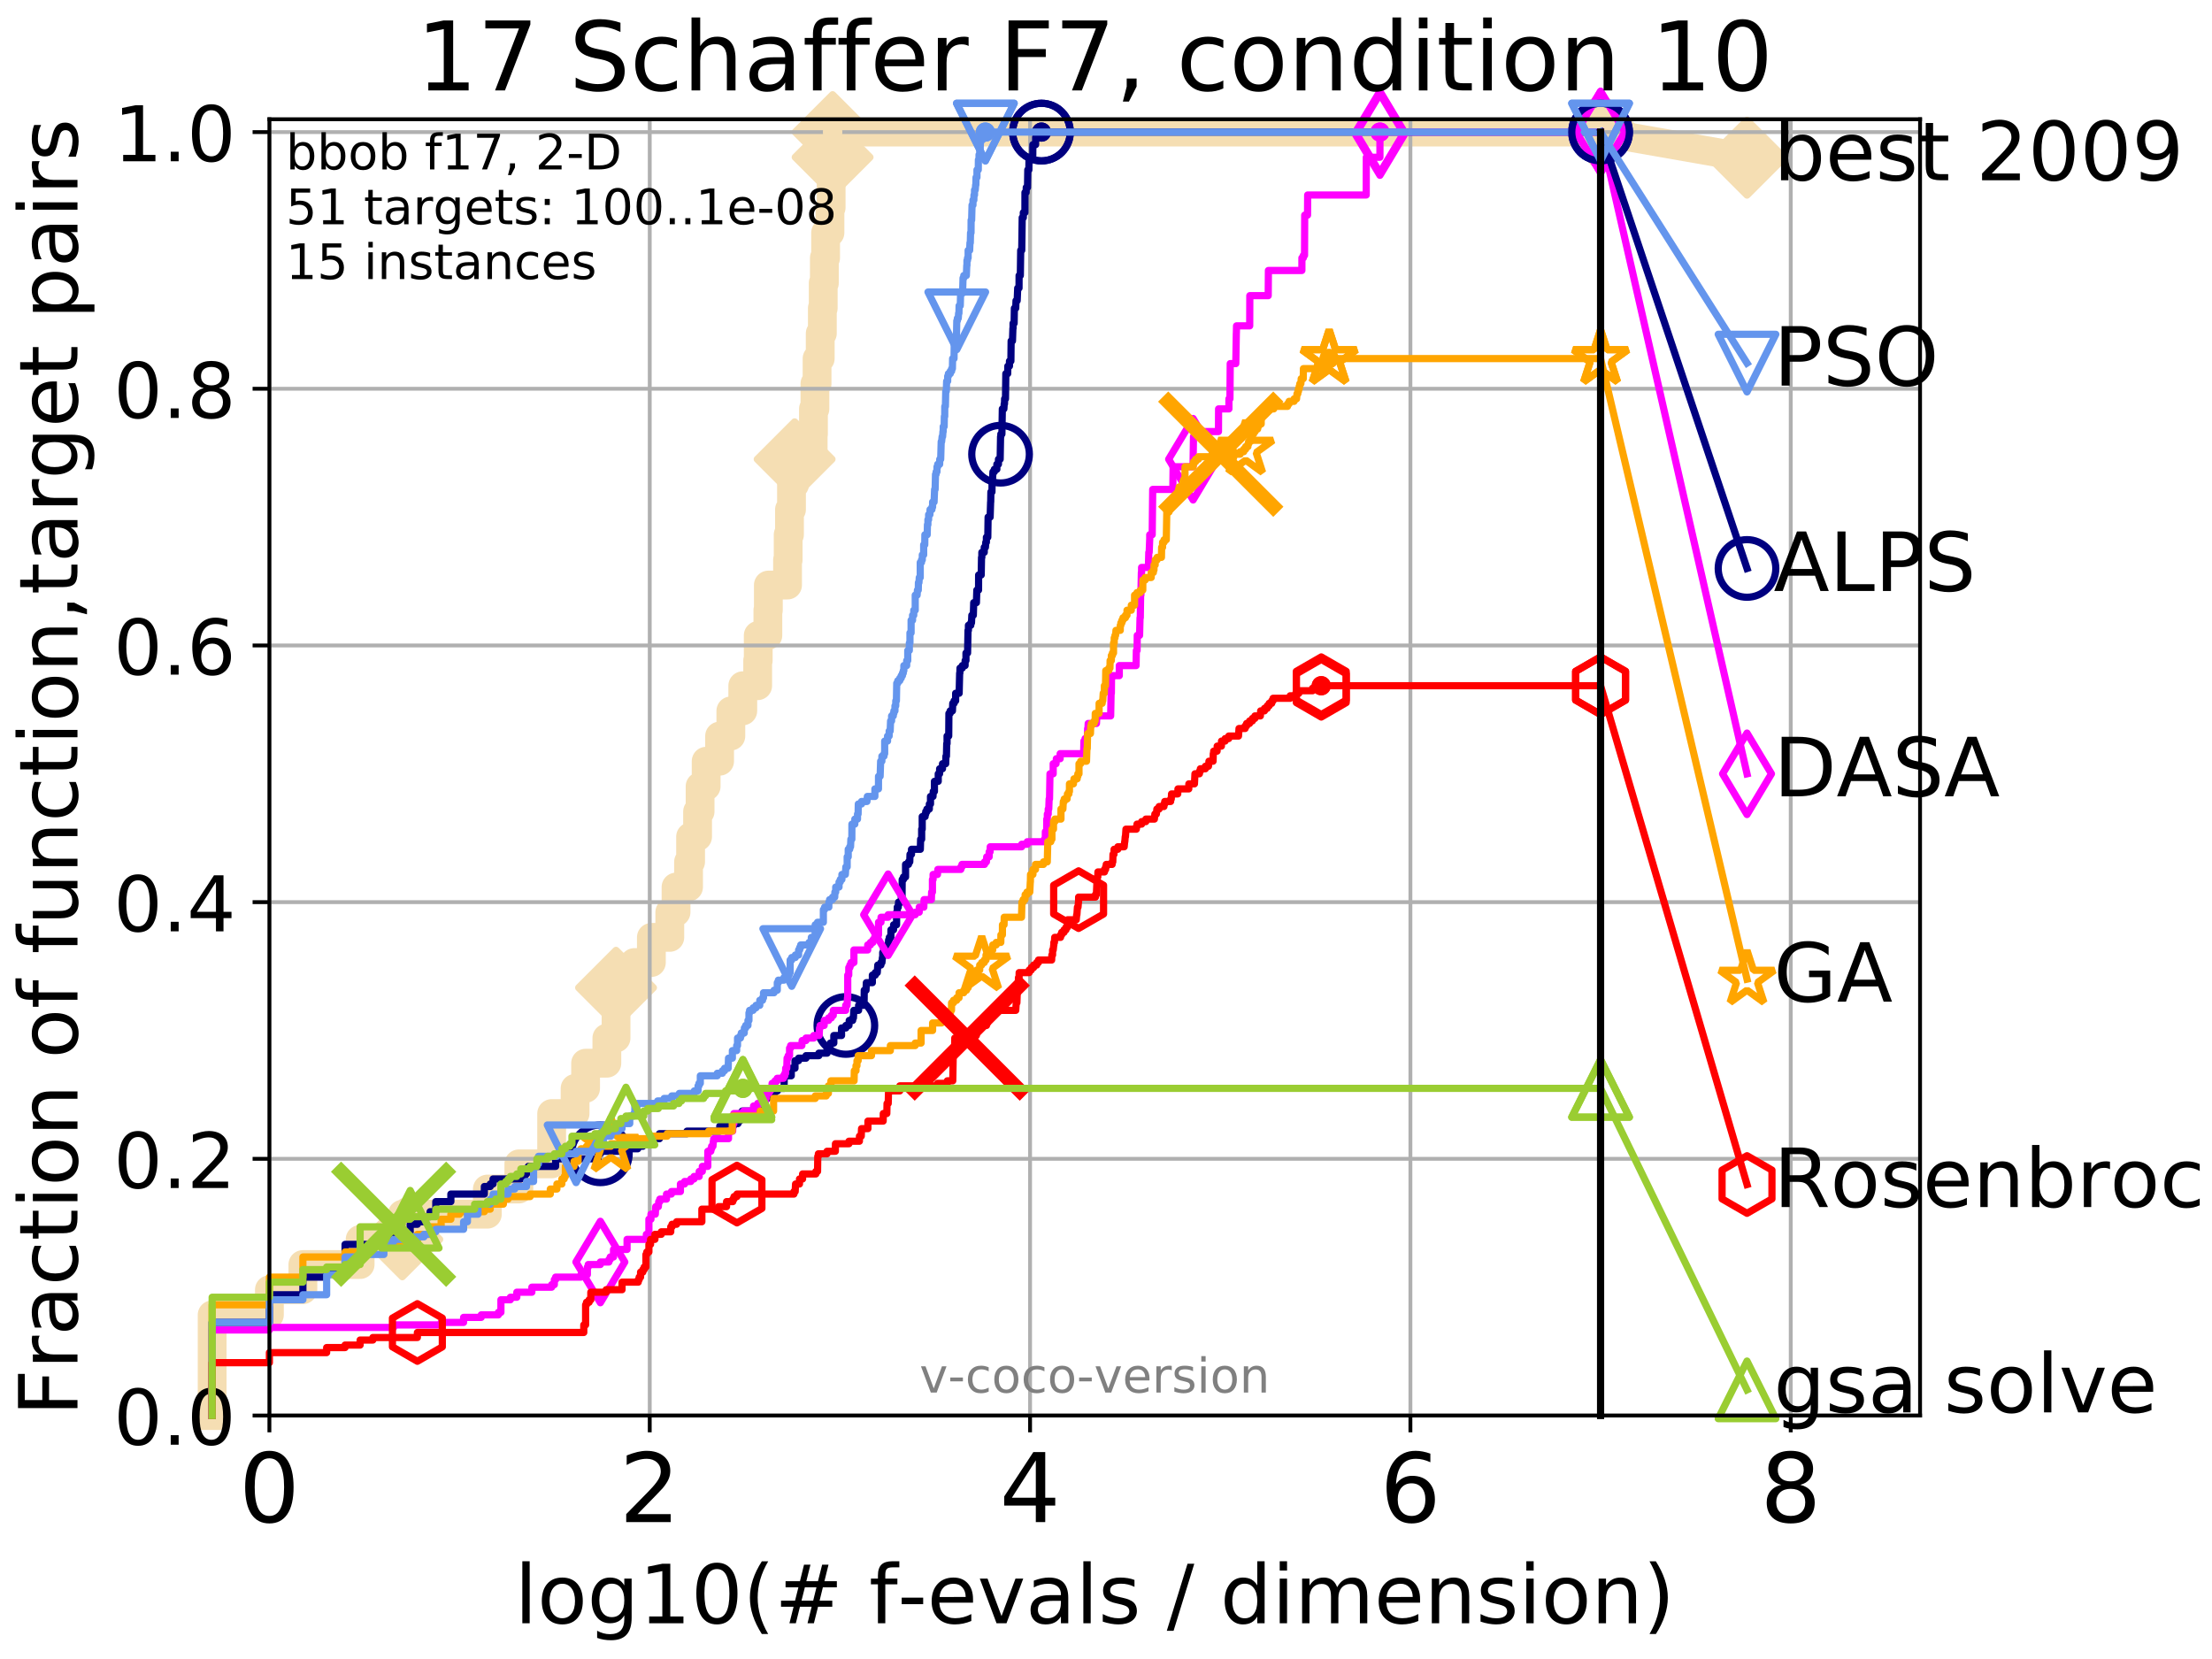 <?xml version="1.0" encoding="utf-8" standalone="no"?>
<!DOCTYPE svg PUBLIC "-//W3C//DTD SVG 1.1//EN"
  "http://www.w3.org/Graphics/SVG/1.1/DTD/svg11.dtd">
<!-- Created with matplotlib (http://matplotlib.org/) -->
<svg height="345.6pt" version="1.1" viewBox="0 0 460.8 345.6" width="460.8pt" xmlns="http://www.w3.org/2000/svg" xmlns:xlink="http://www.w3.org/1999/xlink">
 <defs>
  <style type="text/css">
*{stroke-linecap:butt;stroke-linejoin:round;}
  </style>
 </defs>
 <g id="figure_1">
  <g id="patch_1">
   <path d="M 0 345.6 
L 460.8 345.6 
L 460.8 0 
L 0 0 
z
" style="fill:#ffffff;"/>
  </g>
  <g id="axes_1">
   <g id="patch_2">
    <path d="M 56.12 294.88 
L 399.984 294.88 
L 399.984 24.84 
L 56.12 24.84 
z
" style="fill:#ffffff;"/>
   </g>
   <g id="line2d_1">
    <path d="M 44.194 294.88 
L 44.194 273.91 
L 56.12 273.91 
L 56.12 268.668 
L 63.096 268.668 
L 63.096 263.425 
L 75.021 263.425 
L 75.021 258.183 
L 83.81 258.183 
L 83.81 252.94 
L 101.525 252.94 
L 101.525 247.698 
L 108.086 247.698 
L 108.086 242.455 
L 114.922 242.455 
L 114.922 231.97 
L 119.8 231.97 
L 119.8 226.728 
L 121.991 226.728 
L 121.991 221.485 
L 126.419 221.485 
L 126.419 216.243 
L 128.332 216.243 
L 128.332 205.758 
L 132.146 205.758 
L 132.146 200.515 
L 135.692 200.515 
L 135.692 195.273 
L 139.531 195.273 
L 139.531 190.03 
L 140.83 190.03 
L 140.83 184.788 
L 143.438 184.788 
L 143.438 179.546 
L 143.863 179.546 
L 143.863 174.303 
L 145.32 174.303 
L 145.32 169.061 
L 145.842 169.061 
L 145.842 163.818 
L 147.104 163.818 
L 147.104 158.576 
L 149.904 158.576 
L 149.904 153.333 
L 152.248 153.333 
L 152.248 148.091 
L 154.734 148.091 
L 154.734 142.848 
L 157.838 142.848 
L 157.838 137.606 
L 157.954 137.606 
L 157.954 132.363 
L 159.96 132.363 
L 159.96 127.121 
L 160.062 127.121 
L 160.062 121.878 
L 164.06 121.878 
L 164.06 116.636 
L 164.189 116.636 
L 164.189 111.393 
L 164.461 111.393 
L 164.461 106.151 
L 164.883 106.151 
L 164.883 100.908 
L 165.536 100.908 
L 165.536 95.666 
L 169.399 95.666 
L 169.399 90.423 
L 169.458 90.423 
L 169.458 85.181 
L 169.763 85.181 
L 169.763 79.938 
L 170.211 79.938 
L 170.211 74.696 
L 170.868 74.696 
L 170.868 69.453 
L 171.31 69.453 
L 171.31 64.211 
L 171.49 64.211 
L 171.49 58.969 
L 171.73 58.969 
L 171.73 53.726 
L 171.988 53.726 
L 171.988 48.484 
L 172.894 48.484 
L 172.894 43.241 
L 173.145 43.241 
L 173.145 37.999 
L 173.307 37.999 
L 173.307 32.756 
L 173.448 32.756 
L 173.448 27.514 
L 333.43 27.514 
" style="fill:none;stroke:#f5deb3;stroke-linecap:square;stroke-width:6;"/>
   </g>
   <g id="line2d_2">
    <defs>
     <path d="M -0 7.778 
L 7.778 0 
L 0 -7.778 
L -7.778 -0 
z
" id="ma223f4d8bb" style="stroke:#f5deb3;stroke-linejoin:miter;stroke-width:1.5;"/>
    </defs>
    <g>
     <use style="fill:#f5deb3;stroke:#f5deb3;stroke-linejoin:miter;stroke-width:1.5;" x="83.81" xlink:href="#ma223f4d8bb" y="258.183"/>
     <use style="fill:#f5deb3;stroke:#f5deb3;stroke-linejoin:miter;stroke-width:1.5;" x="128.332" xlink:href="#ma223f4d8bb" y="205.758"/>
     <use style="fill:#f5deb3;stroke:#f5deb3;stroke-linejoin:miter;stroke-width:1.5;" x="165.536" xlink:href="#ma223f4d8bb" y="95.666"/>
     <use style="fill:#f5deb3;stroke:#f5deb3;stroke-linejoin:miter;stroke-width:1.5;" x="173.448" xlink:href="#ma223f4d8bb" y="32.756"/>
     <use style="fill:#f5deb3;stroke:#f5deb3;stroke-linejoin:miter;stroke-width:1.5;" x="173.448" xlink:href="#ma223f4d8bb" y="27.514"/>
     <use style="fill:#f5deb3;stroke:#f5deb3;stroke-linejoin:miter;stroke-width:1.5;" x="333.43" xlink:href="#ma223f4d8bb" y="27.514"/>
    </g>
   </g>
   <g id="line2d_3">
    <path style="fill:none;stroke:#f5deb3;stroke-linecap:square;stroke-width:6;"/>
    <g/>
   </g>
   <g id="line2d_4">
    <path d="M 333.43 27.514 
L 363.934 32.861 
" style="fill:none;stroke:#f5deb3;stroke-linecap:square;stroke-width:6;"/>
    <g>
     <use style="fill:#f5deb3;stroke:#f5deb3;stroke-linejoin:miter;stroke-width:1.5;" x="333.43" xlink:href="#ma223f4d8bb" y="27.514"/>
     <use style="fill:#f5deb3;stroke:#f5deb3;stroke-linejoin:miter;stroke-width:1.5;" x="363.934" xlink:href="#ma223f4d8bb" y="32.861"/>
    </g>
   </g>
   <g id="matplotlib.axis_1">
    <g id="xtick_1">
     <g id="line2d_5">
      <path clip-path="url(#pdce9e95297)" d="M 56.12 294.88 
L 56.12 24.84 
" style="fill:none;stroke:#b0b0b0;stroke-linecap:square;stroke-width:0.8;"/>
     </g>
     <g id="line2d_6">
      <defs>
       <path d="M 0 0 
L 0 3.5 
" id="m81e7a59c3d" style="stroke:#000000;stroke-width:0.8;"/>
      </defs>
      <g>
       <use style="stroke:#000000;stroke-width:0.8;" x="56.12" xlink:href="#m81e7a59c3d" y="294.88"/>
      </g>
     </g>
     <g id="text_1">
      <!-- 0 -->
      <defs>
       <path d="M 31.781 66.406 
Q 24.172 66.406 20.328 58.906 
Q 16.5 51.422 16.5 36.375 
Q 16.5 21.391 20.328 13.891 
Q 24.172 6.391 31.781 6.391 
Q 39.453 6.391 43.281 13.891 
Q 47.125 21.391 47.125 36.375 
Q 47.125 51.422 43.281 58.906 
Q 39.453 66.406 31.781 66.406 
z
M 31.781 74.219 
Q 44.047 74.219 50.516 64.516 
Q 56.984 54.828 56.984 36.375 
Q 56.984 17.969 50.516 8.266 
Q 44.047 -1.422 31.781 -1.422 
Q 19.531 -1.422 13.062 8.266 
Q 6.594 17.969 6.594 36.375 
Q 6.594 54.828 13.062 64.516 
Q 19.531 74.219 31.781 74.219 
z
" id="DejaVuSans-30"/>
      </defs>
      <g transform="translate(49.758 317.077)scale(0.2 -0.2)">
       <use xlink:href="#DejaVuSans-30"/>
      </g>
     </g>
    </g>
    <g id="xtick_2">
     <g id="line2d_7">
      <path clip-path="url(#pdce9e95297)" d="M 135.351 294.88 
L 135.351 24.84 
" style="fill:none;stroke:#b0b0b0;stroke-linecap:square;stroke-width:0.8;"/>
     </g>
     <g id="line2d_8">
      <g>
       <use style="stroke:#000000;stroke-width:0.8;" x="135.351" xlink:href="#m81e7a59c3d" y="294.88"/>
      </g>
     </g>
     <g id="text_2">
      <!-- 2 -->
      <defs>
       <path d="M 19.188 8.297 
L 53.609 8.297 
L 53.609 0 
L 7.328 0 
L 7.328 8.297 
Q 12.938 14.109 22.625 23.891 
Q 32.328 33.688 34.812 36.531 
Q 39.547 41.844 41.422 45.531 
Q 43.312 49.219 43.312 52.781 
Q 43.312 58.594 39.234 62.25 
Q 35.156 65.922 28.609 65.922 
Q 23.969 65.922 18.812 64.312 
Q 13.672 62.703 7.812 59.422 
L 7.812 69.391 
Q 13.766 71.781 18.938 73 
Q 24.125 74.219 28.422 74.219 
Q 39.75 74.219 46.484 68.547 
Q 53.219 62.891 53.219 53.422 
Q 53.219 48.922 51.531 44.891 
Q 49.859 40.875 45.406 35.406 
Q 44.188 33.984 37.641 27.219 
Q 31.109 20.453 19.188 8.297 
z
" id="DejaVuSans-32"/>
      </defs>
      <g transform="translate(128.989 317.077)scale(0.2 -0.2)">
       <use xlink:href="#DejaVuSans-32"/>
      </g>
     </g>
    </g>
    <g id="xtick_3">
     <g id="line2d_9">
      <path clip-path="url(#pdce9e95297)" d="M 214.583 294.88 
L 214.583 24.84 
" style="fill:none;stroke:#b0b0b0;stroke-linecap:square;stroke-width:0.8;"/>
     </g>
     <g id="line2d_10">
      <g>
       <use style="stroke:#000000;stroke-width:0.8;" x="214.583" xlink:href="#m81e7a59c3d" y="294.88"/>
      </g>
     </g>
     <g id="text_3">
      <!-- 4 -->
      <defs>
       <path d="M 37.797 64.312 
L 12.891 25.391 
L 37.797 25.391 
z
M 35.203 72.906 
L 47.609 72.906 
L 47.609 25.391 
L 58.016 25.391 
L 58.016 17.188 
L 47.609 17.188 
L 47.609 0 
L 37.797 0 
L 37.797 17.188 
L 4.891 17.188 
L 4.891 26.703 
z
" id="DejaVuSans-34"/>
      </defs>
      <g transform="translate(208.22 317.077)scale(0.2 -0.2)">
       <use xlink:href="#DejaVuSans-34"/>
      </g>
     </g>
    </g>
    <g id="xtick_4">
     <g id="line2d_11">
      <path clip-path="url(#pdce9e95297)" d="M 293.814 294.88 
L 293.814 24.84 
" style="fill:none;stroke:#b0b0b0;stroke-linecap:square;stroke-width:0.8;"/>
     </g>
     <g id="line2d_12">
      <g>
       <use style="stroke:#000000;stroke-width:0.8;" x="293.814" xlink:href="#m81e7a59c3d" y="294.88"/>
      </g>
     </g>
     <g id="text_4">
      <!-- 6 -->
      <defs>
       <path d="M 33.016 40.375 
Q 26.375 40.375 22.484 35.828 
Q 18.609 31.297 18.609 23.391 
Q 18.609 15.531 22.484 10.953 
Q 26.375 6.391 33.016 6.391 
Q 39.656 6.391 43.531 10.953 
Q 47.406 15.531 47.406 23.391 
Q 47.406 31.297 43.531 35.828 
Q 39.656 40.375 33.016 40.375 
z
M 52.594 71.297 
L 52.594 62.312 
Q 48.875 64.062 45.094 64.984 
Q 41.312 65.922 37.594 65.922 
Q 27.828 65.922 22.672 59.328 
Q 17.531 52.734 16.797 39.406 
Q 19.672 43.656 24.016 45.922 
Q 28.375 48.188 33.594 48.188 
Q 44.578 48.188 50.953 41.516 
Q 57.328 34.859 57.328 23.391 
Q 57.328 12.156 50.688 5.359 
Q 44.047 -1.422 33.016 -1.422 
Q 20.359 -1.422 13.672 8.266 
Q 6.984 17.969 6.984 36.375 
Q 6.984 53.656 15.188 63.938 
Q 23.391 74.219 37.203 74.219 
Q 40.922 74.219 44.703 73.484 
Q 48.484 72.75 52.594 71.297 
z
" id="DejaVuSans-36"/>
      </defs>
      <g transform="translate(287.452 317.077)scale(0.2 -0.2)">
       <use xlink:href="#DejaVuSans-36"/>
      </g>
     </g>
    </g>
    <g id="xtick_5">
     <g id="line2d_13">
      <path clip-path="url(#pdce9e95297)" d="M 373.045 294.88 
L 373.045 24.84 
" style="fill:none;stroke:#b0b0b0;stroke-linecap:square;stroke-width:0.8;"/>
     </g>
     <g id="line2d_14">
      <g>
       <use style="stroke:#000000;stroke-width:0.8;" x="373.045" xlink:href="#m81e7a59c3d" y="294.88"/>
      </g>
     </g>
     <g id="text_5">
      <!-- 8 -->
      <defs>
       <path d="M 31.781 34.625 
Q 24.75 34.625 20.719 30.859 
Q 16.703 27.094 16.703 20.516 
Q 16.703 13.922 20.719 10.156 
Q 24.75 6.391 31.781 6.391 
Q 38.812 6.391 42.859 10.172 
Q 46.922 13.969 46.922 20.516 
Q 46.922 27.094 42.891 30.859 
Q 38.875 34.625 31.781 34.625 
z
M 21.922 38.812 
Q 15.578 40.375 12.031 44.719 
Q 8.5 49.078 8.5 55.328 
Q 8.5 64.062 14.719 69.141 
Q 20.953 74.219 31.781 74.219 
Q 42.672 74.219 48.875 69.141 
Q 55.078 64.062 55.078 55.328 
Q 55.078 49.078 51.531 44.719 
Q 48 40.375 41.703 38.812 
Q 48.828 37.156 52.797 32.312 
Q 56.781 27.484 56.781 20.516 
Q 56.781 9.906 50.312 4.234 
Q 43.844 -1.422 31.781 -1.422 
Q 19.734 -1.422 13.25 4.234 
Q 6.781 9.906 6.781 20.516 
Q 6.781 27.484 10.781 32.312 
Q 14.797 37.156 21.922 38.812 
z
M 18.312 54.391 
Q 18.312 48.734 21.844 45.562 
Q 25.391 42.391 31.781 42.391 
Q 38.141 42.391 41.719 45.562 
Q 45.312 48.734 45.312 54.391 
Q 45.312 60.062 41.719 63.234 
Q 38.141 66.406 31.781 66.406 
Q 25.391 66.406 21.844 63.234 
Q 18.312 60.062 18.312 54.391 
z
" id="DejaVuSans-38"/>
      </defs>
      <g transform="translate(366.683 317.077)scale(0.2 -0.2)">
       <use xlink:href="#DejaVuSans-38"/>
      </g>
     </g>
    </g>
    <g id="text_6">
     <!-- log10(# f-evals / dimension) -->
     <defs>
      <path d="M 9.422 75.984 
L 18.406 75.984 
L 18.406 0 
L 9.422 0 
z
" id="DejaVuSans-6c"/>
      <path d="M 30.609 48.391 
Q 23.391 48.391 19.188 42.75 
Q 14.984 37.109 14.984 27.297 
Q 14.984 17.484 19.156 11.844 
Q 23.344 6.203 30.609 6.203 
Q 37.797 6.203 41.984 11.859 
Q 46.188 17.531 46.188 27.297 
Q 46.188 37.016 41.984 42.703 
Q 37.797 48.391 30.609 48.391 
z
M 30.609 56 
Q 42.328 56 49.016 48.375 
Q 55.719 40.766 55.719 27.297 
Q 55.719 13.875 49.016 6.219 
Q 42.328 -1.422 30.609 -1.422 
Q 18.844 -1.422 12.172 6.219 
Q 5.516 13.875 5.516 27.297 
Q 5.516 40.766 12.172 48.375 
Q 18.844 56 30.609 56 
z
" id="DejaVuSans-6f"/>
      <path d="M 45.406 27.984 
Q 45.406 37.75 41.375 43.109 
Q 37.359 48.484 30.078 48.484 
Q 22.859 48.484 18.828 43.109 
Q 14.797 37.75 14.797 27.984 
Q 14.797 18.266 18.828 12.891 
Q 22.859 7.516 30.078 7.516 
Q 37.359 7.516 41.375 12.891 
Q 45.406 18.266 45.406 27.984 
z
M 54.391 6.781 
Q 54.391 -7.172 48.188 -13.984 
Q 42 -20.797 29.203 -20.797 
Q 24.469 -20.797 20.266 -20.094 
Q 16.062 -19.391 12.109 -17.922 
L 12.109 -9.188 
Q 16.062 -11.328 19.922 -12.344 
Q 23.781 -13.375 27.781 -13.375 
Q 36.625 -13.375 41.016 -8.766 
Q 45.406 -4.156 45.406 5.172 
L 45.406 9.625 
Q 42.625 4.781 38.281 2.391 
Q 33.938 0 27.875 0 
Q 17.828 0 11.672 7.656 
Q 5.516 15.328 5.516 27.984 
Q 5.516 40.672 11.672 48.328 
Q 17.828 56 27.875 56 
Q 33.938 56 38.281 53.609 
Q 42.625 51.219 45.406 46.391 
L 45.406 54.688 
L 54.391 54.688 
z
" id="DejaVuSans-67"/>
      <path d="M 12.406 8.297 
L 28.516 8.297 
L 28.516 63.922 
L 10.984 60.406 
L 10.984 69.391 
L 28.422 72.906 
L 38.281 72.906 
L 38.281 8.297 
L 54.391 8.297 
L 54.391 0 
L 12.406 0 
z
" id="DejaVuSans-31"/>
      <path d="M 31 75.875 
Q 24.469 64.656 21.281 53.656 
Q 18.109 42.672 18.109 31.391 
Q 18.109 20.125 21.312 9.062 
Q 24.516 -2 31 -13.188 
L 23.188 -13.188 
Q 15.875 -1.703 12.234 9.375 
Q 8.594 20.453 8.594 31.391 
Q 8.594 42.281 12.203 53.312 
Q 15.828 64.359 23.188 75.875 
z
" id="DejaVuSans-28"/>
      <path d="M 51.125 44 
L 36.922 44 
L 32.812 27.688 
L 47.125 27.688 
z
M 43.797 71.781 
L 38.719 51.516 
L 52.984 51.516 
L 58.109 71.781 
L 65.922 71.781 
L 60.891 51.516 
L 76.125 51.516 
L 76.125 44 
L 58.984 44 
L 54.984 27.688 
L 70.516 27.688 
L 70.516 20.219 
L 53.078 20.219 
L 48 0 
L 40.188 0 
L 45.219 20.219 
L 30.906 20.219 
L 25.875 0 
L 18.016 0 
L 23.094 20.219 
L 7.719 20.219 
L 7.719 27.688 
L 24.906 27.688 
L 29 44 
L 13.281 44 
L 13.281 51.516 
L 30.906 51.516 
L 35.891 71.781 
z
" id="DejaVuSans-23"/>
      <path id="DejaVuSans-20"/>
      <path d="M 37.109 75.984 
L 37.109 68.5 
L 28.516 68.5 
Q 23.688 68.5 21.797 66.547 
Q 19.922 64.594 19.922 59.516 
L 19.922 54.688 
L 34.719 54.688 
L 34.719 47.703 
L 19.922 47.703 
L 19.922 0 
L 10.891 0 
L 10.891 47.703 
L 2.297 47.703 
L 2.297 54.688 
L 10.891 54.688 
L 10.891 58.5 
Q 10.891 67.625 15.141 71.797 
Q 19.391 75.984 28.609 75.984 
z
" id="DejaVuSans-66"/>
      <path d="M 4.891 31.391 
L 31.203 31.391 
L 31.203 23.391 
L 4.891 23.391 
z
" id="DejaVuSans-2d"/>
      <path d="M 56.203 29.594 
L 56.203 25.203 
L 14.891 25.203 
Q 15.484 15.922 20.484 11.062 
Q 25.484 6.203 34.422 6.203 
Q 39.594 6.203 44.453 7.469 
Q 49.312 8.734 54.109 11.281 
L 54.109 2.781 
Q 49.266 0.734 44.188 -0.344 
Q 39.109 -1.422 33.891 -1.422 
Q 20.797 -1.422 13.156 6.188 
Q 5.516 13.812 5.516 26.812 
Q 5.516 40.234 12.766 48.109 
Q 20.016 56 32.328 56 
Q 43.359 56 49.781 48.891 
Q 56.203 41.797 56.203 29.594 
z
M 47.219 32.234 
Q 47.125 39.594 43.094 43.984 
Q 39.062 48.391 32.422 48.391 
Q 24.906 48.391 20.391 44.141 
Q 15.875 39.891 15.188 32.172 
z
" id="DejaVuSans-65"/>
      <path d="M 2.984 54.688 
L 12.5 54.688 
L 29.594 8.797 
L 46.688 54.688 
L 56.203 54.688 
L 35.688 0 
L 23.484 0 
z
" id="DejaVuSans-76"/>
      <path d="M 34.281 27.484 
Q 23.391 27.484 19.188 25 
Q 14.984 22.516 14.984 16.5 
Q 14.984 11.719 18.141 8.906 
Q 21.297 6.109 26.703 6.109 
Q 34.188 6.109 38.703 11.406 
Q 43.219 16.703 43.219 25.484 
L 43.219 27.484 
z
M 52.203 31.203 
L 52.203 0 
L 43.219 0 
L 43.219 8.297 
Q 40.141 3.328 35.547 0.953 
Q 30.953 -1.422 24.312 -1.422 
Q 15.922 -1.422 10.953 3.297 
Q 6 8.016 6 15.922 
Q 6 25.141 12.172 29.828 
Q 18.359 34.516 30.609 34.516 
L 43.219 34.516 
L 43.219 35.406 
Q 43.219 41.609 39.141 45 
Q 35.062 48.391 27.688 48.391 
Q 23 48.391 18.547 47.266 
Q 14.109 46.141 10.016 43.891 
L 10.016 52.203 
Q 14.938 54.109 19.578 55.047 
Q 24.219 56 28.609 56 
Q 40.484 56 46.344 49.844 
Q 52.203 43.703 52.203 31.203 
z
" id="DejaVuSans-61"/>
      <path d="M 44.281 53.078 
L 44.281 44.578 
Q 40.484 46.531 36.375 47.5 
Q 32.281 48.484 27.875 48.484 
Q 21.188 48.484 17.844 46.438 
Q 14.5 44.391 14.5 40.281 
Q 14.5 37.156 16.891 35.375 
Q 19.281 33.594 26.516 31.984 
L 29.594 31.297 
Q 39.156 29.25 43.188 25.516 
Q 47.219 21.781 47.219 15.094 
Q 47.219 7.469 41.188 3.016 
Q 35.156 -1.422 24.609 -1.422 
Q 20.219 -1.422 15.453 -0.562 
Q 10.688 0.297 5.422 2 
L 5.422 11.281 
Q 10.406 8.688 15.234 7.391 
Q 20.062 6.109 24.812 6.109 
Q 31.156 6.109 34.562 8.281 
Q 37.984 10.453 37.984 14.406 
Q 37.984 18.062 35.516 20.016 
Q 33.062 21.969 24.703 23.781 
L 21.578 24.516 
Q 13.234 26.266 9.516 29.906 
Q 5.812 33.547 5.812 39.891 
Q 5.812 47.609 11.281 51.797 
Q 16.75 56 26.812 56 
Q 31.781 56 36.172 55.266 
Q 40.578 54.547 44.281 53.078 
z
" id="DejaVuSans-73"/>
      <path d="M 25.391 72.906 
L 33.688 72.906 
L 8.297 -9.281 
L 0 -9.281 
z
" id="DejaVuSans-2f"/>
      <path d="M 45.406 46.391 
L 45.406 75.984 
L 54.391 75.984 
L 54.391 0 
L 45.406 0 
L 45.406 8.203 
Q 42.578 3.328 38.25 0.953 
Q 33.938 -1.422 27.875 -1.422 
Q 17.969 -1.422 11.734 6.484 
Q 5.516 14.406 5.516 27.297 
Q 5.516 40.188 11.734 48.094 
Q 17.969 56 27.875 56 
Q 33.938 56 38.25 53.625 
Q 42.578 51.266 45.406 46.391 
z
M 14.797 27.297 
Q 14.797 17.391 18.875 11.75 
Q 22.953 6.109 30.078 6.109 
Q 37.203 6.109 41.297 11.75 
Q 45.406 17.391 45.406 27.297 
Q 45.406 37.203 41.297 42.844 
Q 37.203 48.484 30.078 48.484 
Q 22.953 48.484 18.875 42.844 
Q 14.797 37.203 14.797 27.297 
z
" id="DejaVuSans-64"/>
      <path d="M 9.422 54.688 
L 18.406 54.688 
L 18.406 0 
L 9.422 0 
z
M 9.422 75.984 
L 18.406 75.984 
L 18.406 64.594 
L 9.422 64.594 
z
" id="DejaVuSans-69"/>
      <path d="M 52 44.188 
Q 55.375 50.25 60.062 53.125 
Q 64.75 56 71.094 56 
Q 79.641 56 84.281 50.016 
Q 88.922 44.047 88.922 33.016 
L 88.922 0 
L 79.891 0 
L 79.891 32.719 
Q 79.891 40.578 77.094 44.375 
Q 74.312 48.188 68.609 48.188 
Q 61.625 48.188 57.562 43.547 
Q 53.516 38.922 53.516 30.906 
L 53.516 0 
L 44.484 0 
L 44.484 32.719 
Q 44.484 40.625 41.703 44.406 
Q 38.922 48.188 33.109 48.188 
Q 26.219 48.188 22.156 43.531 
Q 18.109 38.875 18.109 30.906 
L 18.109 0 
L 9.078 0 
L 9.078 54.688 
L 18.109 54.688 
L 18.109 46.188 
Q 21.188 51.219 25.484 53.609 
Q 29.781 56 35.688 56 
Q 41.656 56 45.828 52.969 
Q 50 49.953 52 44.188 
z
" id="DejaVuSans-6d"/>
      <path d="M 54.891 33.016 
L 54.891 0 
L 45.906 0 
L 45.906 32.719 
Q 45.906 40.484 42.875 44.328 
Q 39.844 48.188 33.797 48.188 
Q 26.516 48.188 22.312 43.547 
Q 18.109 38.922 18.109 30.906 
L 18.109 0 
L 9.078 0 
L 9.078 54.688 
L 18.109 54.688 
L 18.109 46.188 
Q 21.344 51.125 25.703 53.562 
Q 30.078 56 35.797 56 
Q 45.219 56 50.047 50.172 
Q 54.891 44.344 54.891 33.016 
z
" id="DejaVuSans-6e"/>
      <path d="M 8.016 75.875 
L 15.828 75.875 
Q 23.141 64.359 26.781 53.312 
Q 30.422 42.281 30.422 31.391 
Q 30.422 20.453 26.781 9.375 
Q 23.141 -1.703 15.828 -13.188 
L 8.016 -13.188 
Q 14.5 -2 17.703 9.062 
Q 20.906 20.125 20.906 31.391 
Q 20.906 42.672 17.703 53.656 
Q 14.5 64.656 8.016 75.875 
z
" id="DejaVuSans-29"/>
     </defs>
     <g transform="translate(107.211 338.154)scale(0.17 -0.17)">
      <use xlink:href="#DejaVuSans-6c"/>
      <use x="27.783" xlink:href="#DejaVuSans-6f"/>
      <use x="88.965" xlink:href="#DejaVuSans-67"/>
      <use x="152.441" xlink:href="#DejaVuSans-31"/>
      <use x="216.064" xlink:href="#DejaVuSans-30"/>
      <use x="279.688" xlink:href="#DejaVuSans-28"/>
      <use x="318.701" xlink:href="#DejaVuSans-23"/>
      <use x="402.49" xlink:href="#DejaVuSans-20"/>
      <use x="434.277" xlink:href="#DejaVuSans-66"/>
      <use x="469.404" xlink:href="#DejaVuSans-2d"/>
      <use x="505.488" xlink:href="#DejaVuSans-65"/>
      <use x="567.012" xlink:href="#DejaVuSans-76"/>
      <use x="626.191" xlink:href="#DejaVuSans-61"/>
      <use x="687.471" xlink:href="#DejaVuSans-6c"/>
      <use x="715.254" xlink:href="#DejaVuSans-73"/>
      <use x="767.354" xlink:href="#DejaVuSans-20"/>
      <use x="799.141" xlink:href="#DejaVuSans-2f"/>
      <use x="832.832" xlink:href="#DejaVuSans-20"/>
      <use x="864.619" xlink:href="#DejaVuSans-64"/>
      <use x="928.096" xlink:href="#DejaVuSans-69"/>
      <use x="955.879" xlink:href="#DejaVuSans-6d"/>
      <use x="1053.291" xlink:href="#DejaVuSans-65"/>
      <use x="1114.814" xlink:href="#DejaVuSans-6e"/>
      <use x="1178.193" xlink:href="#DejaVuSans-73"/>
      <use x="1230.293" xlink:href="#DejaVuSans-69"/>
      <use x="1258.076" xlink:href="#DejaVuSans-6f"/>
      <use x="1319.258" xlink:href="#DejaVuSans-6e"/>
      <use x="1382.637" xlink:href="#DejaVuSans-29"/>
     </g>
    </g>
   </g>
   <g id="matplotlib.axis_2">
    <g id="ytick_1">
     <g id="line2d_15">
      <path clip-path="url(#pdce9e95297)" d="M 56.12 294.88 
L 399.984 294.88 
" style="fill:none;stroke:#b0b0b0;stroke-linecap:square;stroke-width:0.8;"/>
     </g>
     <g id="line2d_16">
      <defs>
       <path d="M 0 0 
L -3.5 0 
" id="md2f76532a2" style="stroke:#000000;stroke-width:0.8;"/>
      </defs>
      <g>
       <use style="stroke:#000000;stroke-width:0.8;" x="56.12" xlink:href="#md2f76532a2" y="294.88"/>
      </g>
     </g>
     <g id="text_7">
      <!-- 0.0 -->
      <defs>
       <path d="M 10.688 12.406 
L 21 12.406 
L 21 0 
L 10.688 0 
z
" id="DejaVuSans-2e"/>
      </defs>
      <g transform="translate(23.675 300.959)scale(0.16 -0.16)">
       <use xlink:href="#DejaVuSans-30"/>
       <use x="63.623" xlink:href="#DejaVuSans-2e"/>
       <use x="95.41" xlink:href="#DejaVuSans-30"/>
      </g>
     </g>
    </g>
    <g id="ytick_2">
     <g id="line2d_17">
      <path clip-path="url(#pdce9e95297)" d="M 56.12 241.407 
L 399.984 241.407 
" style="fill:none;stroke:#b0b0b0;stroke-linecap:square;stroke-width:0.8;"/>
     </g>
     <g id="line2d_18">
      <g>
       <use style="stroke:#000000;stroke-width:0.8;" x="56.12" xlink:href="#md2f76532a2" y="241.407"/>
      </g>
     </g>
     <g id="text_8">
      <!-- 0.2 -->
      <g transform="translate(23.675 247.485)scale(0.16 -0.16)">
       <use xlink:href="#DejaVuSans-30"/>
       <use x="63.623" xlink:href="#DejaVuSans-2e"/>
       <use x="95.41" xlink:href="#DejaVuSans-32"/>
      </g>
     </g>
    </g>
    <g id="ytick_3">
     <g id="line2d_19">
      <path clip-path="url(#pdce9e95297)" d="M 56.12 187.933 
L 399.984 187.933 
" style="fill:none;stroke:#b0b0b0;stroke-linecap:square;stroke-width:0.8;"/>
     </g>
     <g id="line2d_20">
      <g>
       <use style="stroke:#000000;stroke-width:0.8;" x="56.12" xlink:href="#md2f76532a2" y="187.933"/>
      </g>
     </g>
     <g id="text_9">
      <!-- 0.4 -->
      <g transform="translate(23.675 194.012)scale(0.16 -0.16)">
       <use xlink:href="#DejaVuSans-30"/>
       <use x="63.623" xlink:href="#DejaVuSans-2e"/>
       <use x="95.41" xlink:href="#DejaVuSans-34"/>
      </g>
     </g>
    </g>
    <g id="ytick_4">
     <g id="line2d_21">
      <path clip-path="url(#pdce9e95297)" d="M 56.12 134.46 
L 399.984 134.46 
" style="fill:none;stroke:#b0b0b0;stroke-linecap:square;stroke-width:0.8;"/>
     </g>
     <g id="line2d_22">
      <g>
       <use style="stroke:#000000;stroke-width:0.8;" x="56.12" xlink:href="#md2f76532a2" y="134.46"/>
      </g>
     </g>
     <g id="text_10">
      <!-- 0.6 -->
      <g transform="translate(23.675 140.539)scale(0.16 -0.16)">
       <use xlink:href="#DejaVuSans-30"/>
       <use x="63.623" xlink:href="#DejaVuSans-2e"/>
       <use x="95.41" xlink:href="#DejaVuSans-36"/>
      </g>
     </g>
    </g>
    <g id="ytick_5">
     <g id="line2d_23">
      <path clip-path="url(#pdce9e95297)" d="M 56.12 80.987 
L 399.984 80.987 
" style="fill:none;stroke:#b0b0b0;stroke-linecap:square;stroke-width:0.8;"/>
     </g>
     <g id="line2d_24">
      <g>
       <use style="stroke:#000000;stroke-width:0.8;" x="56.12" xlink:href="#md2f76532a2" y="80.987"/>
      </g>
     </g>
     <g id="text_11">
      <!-- 0.8 -->
      <g transform="translate(23.675 87.066)scale(0.16 -0.16)">
       <use xlink:href="#DejaVuSans-30"/>
       <use x="63.623" xlink:href="#DejaVuSans-2e"/>
       <use x="95.41" xlink:href="#DejaVuSans-38"/>
      </g>
     </g>
    </g>
    <g id="ytick_6">
     <g id="line2d_25">
      <path clip-path="url(#pdce9e95297)" d="M 56.12 27.514 
L 399.984 27.514 
" style="fill:none;stroke:#b0b0b0;stroke-linecap:square;stroke-width:0.8;"/>
     </g>
     <g id="line2d_26">
      <g>
       <use style="stroke:#000000;stroke-width:0.8;" x="56.12" xlink:href="#md2f76532a2" y="27.514"/>
      </g>
     </g>
     <g id="text_12">
      <!-- 1.0 -->
      <g transform="translate(23.675 33.592)scale(0.16 -0.16)">
       <use xlink:href="#DejaVuSans-31"/>
       <use x="63.623" xlink:href="#DejaVuSans-2e"/>
       <use x="95.41" xlink:href="#DejaVuSans-30"/>
      </g>
     </g>
    </g>
    <g id="text_13">
     <!-- Fraction of function,target pairs -->
     <defs>
      <path d="M 9.812 72.906 
L 51.703 72.906 
L 51.703 64.594 
L 19.672 64.594 
L 19.672 43.109 
L 48.578 43.109 
L 48.578 34.812 
L 19.672 34.812 
L 19.672 0 
L 9.812 0 
z
" id="DejaVuSans-46"/>
      <path d="M 41.109 46.297 
Q 39.594 47.172 37.812 47.578 
Q 36.031 48 33.891 48 
Q 26.266 48 22.188 43.047 
Q 18.109 38.094 18.109 28.812 
L 18.109 0 
L 9.078 0 
L 9.078 54.688 
L 18.109 54.688 
L 18.109 46.188 
Q 20.953 51.172 25.484 53.578 
Q 30.031 56 36.531 56 
Q 37.453 56 38.578 55.875 
Q 39.703 55.766 41.062 55.516 
z
" id="DejaVuSans-72"/>
      <path d="M 48.781 52.594 
L 48.781 44.188 
Q 44.969 46.297 41.141 47.344 
Q 37.312 48.391 33.406 48.391 
Q 24.656 48.391 19.812 42.844 
Q 14.984 37.312 14.984 27.297 
Q 14.984 17.281 19.812 11.734 
Q 24.656 6.203 33.406 6.203 
Q 37.312 6.203 41.141 7.25 
Q 44.969 8.297 48.781 10.406 
L 48.781 2.094 
Q 45.016 0.344 40.984 -0.531 
Q 36.969 -1.422 32.422 -1.422 
Q 20.062 -1.422 12.781 6.344 
Q 5.516 14.109 5.516 27.297 
Q 5.516 40.672 12.859 48.328 
Q 20.219 56 33.016 56 
Q 37.156 56 41.109 55.141 
Q 45.062 54.297 48.781 52.594 
z
" id="DejaVuSans-63"/>
      <path d="M 18.312 70.219 
L 18.312 54.688 
L 36.812 54.688 
L 36.812 47.703 
L 18.312 47.703 
L 18.312 18.016 
Q 18.312 11.328 20.141 9.422 
Q 21.969 7.516 27.594 7.516 
L 36.812 7.516 
L 36.812 0 
L 27.594 0 
Q 17.188 0 13.234 3.875 
Q 9.281 7.766 9.281 18.016 
L 9.281 47.703 
L 2.688 47.703 
L 2.688 54.688 
L 9.281 54.688 
L 9.281 70.219 
z
" id="DejaVuSans-74"/>
      <path d="M 8.5 21.578 
L 8.5 54.688 
L 17.484 54.688 
L 17.484 21.922 
Q 17.484 14.156 20.5 10.266 
Q 23.531 6.391 29.594 6.391 
Q 36.859 6.391 41.078 11.031 
Q 45.312 15.672 45.312 23.688 
L 45.312 54.688 
L 54.297 54.688 
L 54.297 0 
L 45.312 0 
L 45.312 8.406 
Q 42.047 3.422 37.719 1 
Q 33.406 -1.422 27.688 -1.422 
Q 18.266 -1.422 13.375 4.438 
Q 8.5 10.297 8.5 21.578 
z
M 31.109 56 
z
" id="DejaVuSans-75"/>
      <path d="M 11.719 12.406 
L 22.016 12.406 
L 22.016 4 
L 14.016 -11.625 
L 7.719 -11.625 
L 11.719 4 
z
" id="DejaVuSans-2c"/>
      <path d="M 18.109 8.203 
L 18.109 -20.797 
L 9.078 -20.797 
L 9.078 54.688 
L 18.109 54.688 
L 18.109 46.391 
Q 20.953 51.266 25.266 53.625 
Q 29.594 56 35.594 56 
Q 45.562 56 51.781 48.094 
Q 58.016 40.188 58.016 27.297 
Q 58.016 14.406 51.781 6.484 
Q 45.562 -1.422 35.594 -1.422 
Q 29.594 -1.422 25.266 0.953 
Q 20.953 3.328 18.109 8.203 
z
M 48.688 27.297 
Q 48.688 37.203 44.609 42.844 
Q 40.531 48.484 33.406 48.484 
Q 26.266 48.484 22.188 42.844 
Q 18.109 37.203 18.109 27.297 
Q 18.109 17.391 22.188 11.75 
Q 26.266 6.109 33.406 6.109 
Q 40.531 6.109 44.609 11.75 
Q 48.688 17.391 48.688 27.297 
z
" id="DejaVuSans-70"/>
     </defs>
     <g transform="translate(16.14 294.999)rotate(-90)scale(0.17 -0.17)">
      <use xlink:href="#DejaVuSans-46"/>
      <use x="57.41" xlink:href="#DejaVuSans-72"/>
      <use x="98.523" xlink:href="#DejaVuSans-61"/>
      <use x="159.803" xlink:href="#DejaVuSans-63"/>
      <use x="214.783" xlink:href="#DejaVuSans-74"/>
      <use x="253.992" xlink:href="#DejaVuSans-69"/>
      <use x="281.775" xlink:href="#DejaVuSans-6f"/>
      <use x="342.957" xlink:href="#DejaVuSans-6e"/>
      <use x="406.336" xlink:href="#DejaVuSans-20"/>
      <use x="438.123" xlink:href="#DejaVuSans-6f"/>
      <use x="499.305" xlink:href="#DejaVuSans-66"/>
      <use x="534.51" xlink:href="#DejaVuSans-20"/>
      <use x="566.297" xlink:href="#DejaVuSans-66"/>
      <use x="601.502" xlink:href="#DejaVuSans-75"/>
      <use x="664.881" xlink:href="#DejaVuSans-6e"/>
      <use x="728.26" xlink:href="#DejaVuSans-63"/>
      <use x="783.24" xlink:href="#DejaVuSans-74"/>
      <use x="822.449" xlink:href="#DejaVuSans-69"/>
      <use x="850.232" xlink:href="#DejaVuSans-6f"/>
      <use x="911.414" xlink:href="#DejaVuSans-6e"/>
      <use x="974.793" xlink:href="#DejaVuSans-2c"/>
      <use x="1006.58" xlink:href="#DejaVuSans-74"/>
      <use x="1045.789" xlink:href="#DejaVuSans-61"/>
      <use x="1107.068" xlink:href="#DejaVuSans-72"/>
      <use x="1148.166" xlink:href="#DejaVuSans-67"/>
      <use x="1211.643" xlink:href="#DejaVuSans-65"/>
      <use x="1273.166" xlink:href="#DejaVuSans-74"/>
      <use x="1312.375" xlink:href="#DejaVuSans-20"/>
      <use x="1344.162" xlink:href="#DejaVuSans-70"/>
      <use x="1407.639" xlink:href="#DejaVuSans-61"/>
      <use x="1468.918" xlink:href="#DejaVuSans-69"/>
      <use x="1496.701" xlink:href="#DejaVuSans-72"/>
      <use x="1537.814" xlink:href="#DejaVuSans-73"/>
     </g>
    </g>
   </g>
   <g id="line2d_27">
    <defs>
     <path d="M 0 1.5 
C 0.398 1.5 0.779 1.342 1.061 1.061 
C 1.342 0.779 1.5 0.398 1.5 0 
C 1.5 -0.398 1.342 -0.779 1.061 -1.061 
C 0.779 -1.342 0.398 -1.5 0 -1.5 
C -0.398 -1.5 -0.779 -1.342 -1.061 -1.061 
C -1.342 -0.779 -1.5 -0.398 -1.5 0 
C -1.5 0.398 -1.342 0.779 -1.061 1.061 
C -0.779 1.342 -0.398 1.5 0 1.5 
z
" id="me6ce6bb471" style="stroke:#f5deb3;"/>
    </defs>
    <g>
     <use style="fill:#f5deb3;stroke:#f5deb3;" x="173.448" xlink:href="#me6ce6bb471" y="27.514"/>
     <use style="fill:#f5deb3;stroke:#f5deb3;" x="173.448" xlink:href="#me6ce6bb471" y="27.514"/>
    </g>
   </g>
   <g id="line2d_28">
    <defs>
     <path d="M 0 1.5 
C 0.398 1.5 0.779 1.342 1.061 1.061 
C 1.342 0.779 1.5 0.398 1.5 0 
C 1.5 -0.398 1.342 -0.779 1.061 -1.061 
C 0.779 -1.342 0.398 -1.5 0 -1.5 
C -0.398 -1.5 -0.779 -1.342 -1.061 -1.061 
C -1.342 -0.779 -1.5 -0.398 -1.5 0 
C -1.5 0.398 -1.342 0.779 -1.061 1.061 
C -0.779 1.342 -0.398 1.5 0 1.5 
z
" id="md95fcb6c3f" style="stroke:#000080;"/>
    </defs>
    <g>
     <use style="fill:#000080;stroke:#000080;" x="216.956" xlink:href="#md95fcb6c3f" y="27.514"/>
     <use style="fill:#000080;stroke:#000080;" x="216.956" xlink:href="#md95fcb6c3f" y="27.514"/>
    </g>
   </g>
   <g id="line2d_29">
    <path d="M 44.194 294.88 
L 44.194 275.483 
L 56.12 275.483 
L 56.12 269.716 
L 63.096 269.716 
L 63.096 266.046 
L 68.046 266.046 
L 68.046 264.474 
L 71.885 264.474 
L 71.885 259.231 
L 79.971 259.231 
L 79.971 257.658 
L 83.81 257.658 
L 83.81 256.61 
L 85.45 256.61 
L 85.45 255.037 
L 86.947 255.037 
L 86.947 254.513 
L 88.324 254.513 
L 88.324 253.464 
L 89.599 253.464 
L 89.599 252.416 
L 90.786 252.416 
L 90.786 250.319 
L 93.923 250.319 
L 93.923 248.746 
L 100.899 248.746 
L 100.899 247.173 
L 102.128 247.173 
L 102.128 246.649 
L 102.712 246.649 
L 102.712 245.601 
L 108.501 245.601 
L 108.501 245.076 
L 109.301 245.076 
L 109.301 244.552 
L 109.688 244.552 
L 109.688 244.028 
L 110.066 244.028 
L 110.066 242.979 
L 115.748 242.979 
L 115.748 241.407 
L 124.59 241.407 
L 124.59 240.358 
L 125.066 240.358 
L 125.066 239.834 
L 130.966 239.834 
L 130.966 239.31 
L 132.856 239.31 
L 132.856 238.785 
L 133.917 238.785 
L 133.917 238.261 
L 134.827 238.261 
L 134.827 237.213 
L 137.378 237.213 
L 137.378 236.164 
L 143.112 236.164 
L 143.112 235.64 
L 149.941 235.64 
L 149.941 234.592 
L 152.787 234.592 
L 152.787 234.067 
L 153.729 234.067 
L 153.729 233.543 
L 154.109 233.543 
L 154.109 231.97 
L 154.622 231.97 
L 154.622 231.446 
L 157.721 231.446 
L 157.721 230.922 
L 159.073 230.922 
L 159.073 230.398 
L 159.352 230.398 
L 159.395 228.825 
L 159.877 228.825 
L 159.877 228.301 
L 161.267 228.301 
L 161.267 227.252 
L 161.959 227.252 
L 161.959 226.728 
L 163.332 226.728 
L 163.382 224.107 
L 164.837 224.107 
L 164.837 222.534 
L 165.61 222.534 
L 165.61 220.961 
L 166.364 220.961 
L 166.364 220.437 
L 167.909 220.437 
L 167.909 219.913 
L 170.582 219.913 
L 170.582 219.388 
L 172.312 219.388 
L 172.312 218.34 
L 172.885 218.34 
L 172.972 217.291 
L 173.7 217.291 
L 173.7 215.719 
L 175.308 215.719 
L 175.308 214.146 
L 176.211 214.146 
L 176.211 213.622 
L 176.855 213.622 
L 176.909 212.573 
L 177.624 212.573 
L 177.624 212.049 
L 177.785 212.049 
L 177.866 210.476 
L 178.861 210.476 
L 178.861 209.428 
L 179.861 209.428 
L 179.861 208.379 
L 180.015 208.379 
L 180.041 206.282 
L 180.408 206.282 
L 180.477 204.709 
L 181.729 204.709 
L 181.729 203.137 
L 182.334 203.137 
L 182.334 202.612 
L 182.75 202.612 
L 182.859 201.04 
L 183.504 201.04 
L 183.504 200.515 
L 183.723 200.515 
L 183.826 199.467 
L 183.888 199.467 
L 183.888 198.418 
L 184.071 198.418 
L 184.071 197.37 
L 185.018 197.37 
L 185.118 195.797 
L 185.26 195.797 
L 185.26 195.273 
L 185.584 195.273 
L 185.598 193.7 
L 186.136 193.7 
L 186.15 192.652 
L 186.772 192.652 
L 186.78 190.03 
L 186.914 190.03 
L 186.914 188.982 
L 187.127 188.982 
L 187.187 187.933 
L 187.769 187.933 
L 187.769 186.885 
L 187.911 186.885 
L 187.944 183.215 
L 188.209 183.215 
L 188.209 182.691 
L 188.645 182.691 
L 188.645 180.07 
L 189.256 180.07 
L 189.256 179.546 
L 189.52 179.546 
L 189.572 177.973 
L 189.882 177.973 
L 189.882 176.924 
L 191.724 176.924 
L 191.78 174.827 
L 191.998 174.827 
L 191.998 172.73 
L 192.113 172.73 
L 192.116 170.109 
L 192.715 170.109 
L 192.715 169.585 
L 192.85 169.585 
L 192.85 169.061 
L 193.1 169.061 
L 193.1 168.536 
L 193.597 168.536 
L 193.597 167.488 
L 193.84 167.488 
L 193.84 165.915 
L 194.363 165.915 
L 194.413 164.867 
L 194.659 164.867 
L 194.659 162.77 
L 195.451 162.77 
L 195.451 161.197 
L 195.731 161.197 
L 195.741 160.148 
L 196.34 160.148 
L 196.34 159.1 
L 197.005 159.1 
L 197.053 157.527 
L 197.16 157.527 
L 197.219 154.906 
L 197.292 154.906 
L 197.292 153.333 
L 197.636 153.333 
L 197.675 148.615 
L 197.936 148.615 
L 197.936 148.091 
L 198.411 148.091 
L 198.473 146.518 
L 198.76 146.518 
L 198.76 145.994 
L 199.078 145.994 
L 199.078 144.421 
L 199.808 144.421 
L 199.912 140.227 
L 199.958 140.227 
L 199.984 139.178 
L 200.462 139.178 
L 200.462 138.654 
L 201.044 138.654 
L 201.053 137.606 
L 201.23 137.606 
L 201.23 136.033 
L 201.565 136.033 
L 201.655 131.315 
L 201.74 131.315 
L 201.74 130.266 
L 202.23 130.266 
L 202.23 129.742 
L 202.38 129.742 
L 202.451 128.169 
L 202.762 128.169 
L 202.842 125.548 
L 203.406 125.548 
L 203.49 122.927 
L 203.849 122.927 
L 203.865 119.781 
L 204.403 119.781 
L 204.47 116.112 
L 204.536 116.112 
L 204.536 115.063 
L 205.036 115.063 
L 205.036 114.015 
L 205.28 114.015 
L 205.355 112.966 
L 205.484 112.966 
L 205.484 111.918 
L 205.775 111.918 
L 205.84 107.724 
L 206.264 107.724 
L 206.362 104.578 
L 206.382 104.578 
L 206.418 102.481 
L 206.644 102.481 
L 206.678 99.86 
L 206.761 99.86 
L 206.848 98.287 
L 207.142 98.287 
L 207.142 97.763 
L 207.663 97.763 
L 207.663 96.714 
L 207.994 96.714 
L 207.999 95.666 
L 208.351 95.666 
L 208.435 90.948 
L 208.49 90.948 
L 208.49 90.423 
L 208.714 90.423 
L 208.804 85.181 
L 209.126 85.181 
L 209.194 84.132 
L 209.255 84.132 
L 209.275 83.084 
L 209.461 83.084 
L 209.532 77.841 
L 209.92 77.841 
L 209.949 76.269 
L 210.29 76.269 
L 210.29 75.22 
L 210.588 75.22 
L 210.636 71.026 
L 210.917 71.026 
L 211.005 68.405 
L 211.04 68.405 
L 211.04 67.356 
L 211.26 67.356 
L 211.313 64.211 
L 211.596 64.211 
L 211.651 62.638 
L 211.896 62.638 
L 212.006 60.017 
L 212.281 60.017 
L 212.295 57.396 
L 212.553 57.396 
L 212.63 52.153 
L 212.847 52.153 
L 212.944 45.338 
L 213.175 45.338 
L 213.175 44.29 
L 213.508 44.29 
L 213.519 40.096 
L 213.764 40.096 
L 213.791 39.047 
L 214.05 39.047 
L 214.109 35.377 
L 214.331 35.377 
L 214.365 32.756 
L 215.145 32.756 
L 215.161 30.135 
L 215.737 30.135 
L 215.737 28.562 
L 216.956 28.562 
L 216.956 27.514 
L 333.43 27.514 
L 333.43 27.514 
" style="fill:none;stroke:#000080;stroke-linecap:square;stroke-width:1.5;"/>
   </g>
   <g id="line2d_30">
    <defs>
     <path d="M 0 6 
C 1.591 6 3.117 5.368 4.243 4.243 
C 5.368 3.117 6 1.591 6 0 
C 6 -1.591 5.368 -3.117 4.243 -4.243 
C 3.117 -5.368 1.591 -6 0 -6 
C -1.591 -6 -3.117 -5.368 -4.243 -4.243 
C -5.368 -3.117 -6 -1.591 -6 0 
C -6 1.591 -5.368 3.117 -4.243 4.243 
C -3.117 5.368 -1.591 6 0 6 
z
" id="m182d0749e4" style="stroke:#000080;stroke-width:1.5;"/>
    </defs>
    <g>
     <use style="fill-opacity:0;stroke:#000080;stroke-width:1.5;" x="125.066" xlink:href="#m182d0749e4" y="240.358"/>
     <use style="fill-opacity:0;stroke:#000080;stroke-width:1.5;" x="176.211" xlink:href="#m182d0749e4" y="213.622"/>
     <use style="fill-opacity:0;stroke:#000080;stroke-width:1.5;" x="208.435" xlink:href="#m182d0749e4" y="94.617"/>
     <use style="fill-opacity:0;stroke:#000080;stroke-width:1.5;" x="216.956" xlink:href="#m182d0749e4" y="27.514"/>
     <use style="fill-opacity:0;stroke:#000080;stroke-width:1.5;" x="216.956" xlink:href="#m182d0749e4" y="27.514"/>
     <use style="fill-opacity:0;stroke:#000080;stroke-width:1.5;" x="333.43" xlink:href="#m182d0749e4" y="27.514"/>
    </g>
   </g>
   <g id="line2d_31">
    <path style="fill:none;stroke:#000080;stroke-linecap:square;stroke-width:1.5;"/>
    <g/>
   </g>
   <g id="line2d_32">
    <defs>
     <path d="M 0 1.5 
C 0.398 1.5 0.779 1.342 1.061 1.061 
C 1.342 0.779 1.5 0.398 1.5 0 
C 1.5 -0.398 1.342 -0.779 1.061 -1.061 
C 0.779 -1.342 0.398 -1.5 0 -1.5 
C -0.398 -1.5 -0.779 -1.342 -1.061 -1.061 
C -1.342 -0.779 -1.5 -0.398 -1.5 0 
C -1.5 0.398 -1.342 0.779 -1.061 1.061 
C -0.779 1.342 -0.398 1.5 0 1.5 
z
" id="md447f0a321" style="stroke:#ff00ff;"/>
    </defs>
    <g>
     <use style="fill:#ff00ff;stroke:#ff00ff;" x="287.469" xlink:href="#md447f0a321" y="27.514"/>
     <use style="fill:#ff00ff;stroke:#ff00ff;" x="287.469" xlink:href="#md447f0a321" y="27.514"/>
    </g>
   </g>
   <g id="line2d_33">
    <path d="M 44.194 294.88 
L 44.194 277.056 
L 56.12 277.056 
L 56.12 276.531 
L 81.997 276.531 
L 81.997 276.007 
L 91.897 276.007 
L 91.897 275.483 
L 96.575 275.483 
L 96.575 274.434 
L 100.25 274.434 
L 100.25 273.91 
L 103.822 273.91 
L 103.822 273.386 
L 104.351 273.386 
L 104.351 270.765 
L 106.32 270.765 
L 106.32 270.24 
L 107.661 270.24 
L 107.661 269.192 
L 110.798 269.192 
L 110.798 268.143 
L 114.922 268.143 
L 114.922 267.619 
L 115.477 267.619 
L 115.477 266.571 
L 115.748 266.571 
L 115.748 266.046 
L 121.03 266.046 
L 121.03 265.522 
L 122.361 265.522 
L 122.361 263.949 
L 122.543 263.949 
L 122.543 263.425 
L 125.066 263.425 
L 125.066 262.901 
L 126.847 262.901 
L 126.847 262.377 
L 127.127 262.377 
L 127.127 261.852 
L 127.807 261.852 
L 127.807 260.28 
L 130.63 260.28 
L 130.63 258.183 
L 134.649 258.183 
L 134.649 257.134 
L 135.178 257.134 
L 135.178 253.989 
L 135.607 253.989 
L 135.607 252.94 
L 136.515 252.94 
L 136.596 251.367 
L 137.147 251.367 
L 137.224 250.319 
L 137.454 250.319 
L 137.454 249.795 
L 138.843 249.795 
L 138.843 248.746 
L 139.865 248.746 
L 139.865 248.222 
L 141.744 248.222 
L 141.744 246.649 
L 142.612 246.649 
L 142.612 246.125 
L 143.915 246.125 
L 143.915 245.601 
L 144.582 245.601 
L 144.582 245.076 
L 145.654 245.076 
L 145.654 244.028 
L 146.304 244.028 
L 146.304 242.979 
L 147.448 242.979 
L 147.448 239.834 
L 148.075 239.834 
L 148.075 239.31 
L 148.239 239.31 
L 148.239 238.785 
L 148.521 238.785 
L 148.601 237.737 
L 148.68 237.737 
L 148.68 237.213 
L 151.758 237.213 
L 151.758 235.64 
L 152.63 235.64 
L 152.662 234.067 
L 152.88 234.067 
L 152.88 231.97 
L 154.9 231.97 
L 154.9 231.446 
L 156.979 231.446 
L 156.979 230.398 
L 157.838 230.398 
L 157.838 229.873 
L 158.855 229.873 
L 158.855 229.349 
L 159.48 229.349 
L 159.48 228.825 
L 159.606 228.825 
L 159.606 227.776 
L 160.185 227.776 
L 160.185 227.252 
L 160.487 227.252 
L 160.487 226.728 
L 160.783 226.728 
L 160.842 225.679 
L 161.457 225.679 
L 161.457 225.155 
L 161.904 225.155 
L 161.904 224.631 
L 163.213 224.631 
L 163.213 224.107 
L 163.5 224.107 
L 163.5 223.582 
L 163.667 223.582 
L 163.667 222.534 
L 163.897 222.534 
L 163.963 220.437 
L 164.189 220.437 
L 164.189 219.913 
L 164.477 219.913 
L 164.477 218.34 
L 164.697 218.34 
L 164.697 217.816 
L 167.045 217.816 
L 167.099 216.767 
L 167.896 216.767 
L 167.896 216.243 
L 169.517 216.243 
L 169.517 215.719 
L 170.648 215.719 
L 170.725 214.146 
L 170.846 214.146 
L 170.846 213.622 
L 171.689 213.622 
L 171.689 212.573 
L 172.611 212.573 
L 172.611 212.049 
L 173.183 212.049 
L 173.183 211.525 
L 173.588 211.525 
L 173.588 210.476 
L 176.171 210.476 
L 176.171 209.428 
L 176.458 209.428 
L 176.544 207.855 
L 176.599 207.855 
L 176.599 203.137 
L 176.809 203.137 
L 176.817 201.564 
L 177.039 201.564 
L 177.039 201.04 
L 177.274 201.04 
L 177.274 200.515 
L 177.887 200.515 
L 177.887 197.894 
L 180.762 197.894 
L 180.762 196.846 
L 181.33 196.846 
L 181.33 196.321 
L 181.851 196.321 
L 181.851 195.797 
L 182.182 195.797 
L 182.182 195.273 
L 182.317 195.273 
L 182.317 194.749 
L 183.01 194.749 
L 183.01 192.127 
L 183.525 192.127 
L 183.536 191.079 
L 185.013 191.079 
L 185.013 190.555 
L 190.67 190.555 
L 190.67 190.03 
L 191.492 190.03 
L 191.492 188.982 
L 192.453 188.982 
L 192.496 187.409 
L 194.025 187.409 
L 194.074 185.836 
L 194.243 185.836 
L 194.243 183.215 
L 194.38 183.215 
L 194.38 182.167 
L 195.293 182.167 
L 195.367 181.118 
L 200.156 181.118 
L 200.156 180.594 
L 200.391 180.594 
L 200.391 180.07 
L 205.099 180.07 
L 205.099 179.546 
L 205.49 179.546 
L 205.547 178.497 
L 206.061 178.497 
L 206.061 177.449 
L 206.258 177.449 
L 206.282 176.4 
L 212.837 176.4 
L 212.837 175.876 
L 214 175.876 
L 214 175.352 
L 217.565 175.352 
L 217.565 174.827 
L 217.753 174.827 
L 217.77 173.255 
L 218.041 173.255 
L 218.061 170.633 
L 218.178 170.633 
L 218.178 169.585 
L 218.363 169.585 
L 218.363 168.536 
L 218.476 168.536 
L 218.553 166.439 
L 218.634 166.439 
L 218.73 161.197 
L 219.398 161.197 
L 219.398 159.1 
L 219.993 159.1 
L 220.056 158.051 
L 220.85 158.051 
L 220.85 157.003 
L 225.743 157.003 
L 225.797 154.382 
L 226.043 154.382 
L 226.043 153.857 
L 226.494 153.857 
L 226.576 151.76 
L 226.641 151.76 
L 226.693 150.712 
L 228.414 150.712 
L 228.495 149.139 
L 231.371 149.139 
L 231.462 144.421 
L 231.515 144.421 
L 231.548 141.275 
L 231.631 141.275 
L 231.631 140.751 
L 233.168 140.751 
L 233.168 138.654 
L 236.664 138.654 
L 236.724 135.509 
L 236.88 135.509 
L 236.91 132.363 
L 237.396 132.363 
L 237.489 128.693 
L 237.543 128.693 
L 237.612 123.975 
L 237.67 123.975 
L 237.766 119.257 
L 237.812 119.257 
L 237.812 118.209 
L 239.228 118.209 
L 239.316 115.063 
L 239.396 115.063 
L 239.499 112.442 
L 239.51 112.442 
L 239.51 111.393 
L 240.024 111.393 
L 240.13 101.957 
L 244.321 101.957 
L 244.382 97.239 
L 248.525 97.239 
L 248.626 90.948 
L 249.181 90.948 
L 249.181 89.899 
L 253.83 89.899 
L 253.853 85.181 
L 256.005 85.181 
L 256.007 83.084 
L 256.219 83.084 
L 256.279 75.744 
L 257.44 75.744 
L 257.548 69.453 
L 257.555 69.453 
L 257.595 67.881 
L 260.337 67.881 
L 260.361 61.59 
L 264.192 61.59 
L 264.233 56.347 
L 271.206 56.347 
L 271.211 53.726 
L 271.509 53.726 
L 271.509 53.202 
L 271.759 53.202 
L 271.793 44.814 
L 272.385 44.814 
L 272.41 40.62 
L 284.607 40.62 
L 284.628 32.756 
L 287.464 32.756 
L 287.469 27.514 
L 333.43 27.514 
L 333.43 27.514 
" style="fill:none;stroke:#ff00ff;stroke-linecap:square;stroke-width:1.5;"/>
   </g>
   <g id="line2d_34">
    <defs>
     <path d="M -0 8.485 
L 5.091 0 
L 0 -8.485 
L -5.091 -0 
z
" id="m2f17c89d44" style="stroke:#ff00ff;stroke-linejoin:miter;stroke-width:1.5;"/>
    </defs>
    <g>
     <use style="fill-opacity:0;stroke:#ff00ff;stroke-linejoin:miter;stroke-width:1.5;" x="125.066" xlink:href="#m2f17c89d44" y="262.901"/>
     <use style="fill-opacity:0;stroke:#ff00ff;stroke-linejoin:miter;stroke-width:1.5;" x="185.013" xlink:href="#m2f17c89d44" y="190.555"/>
     <use style="fill-opacity:0;stroke:#ff00ff;stroke-linejoin:miter;stroke-width:1.5;" x="248.547" xlink:href="#m2f17c89d44" y="95.666"/>
     <use style="fill-opacity:0;stroke:#ff00ff;stroke-linejoin:miter;stroke-width:1.5;" x="287.469" xlink:href="#m2f17c89d44" y="28.038"/>
     <use style="fill-opacity:0;stroke:#ff00ff;stroke-linejoin:miter;stroke-width:1.5;" x="287.469" xlink:href="#m2f17c89d44" y="27.514"/>
     <use style="fill-opacity:0;stroke:#ff00ff;stroke-linejoin:miter;stroke-width:1.5;" x="333.43" xlink:href="#m2f17c89d44" y="27.514"/>
    </g>
   </g>
   <g id="line2d_35">
    <path style="fill:none;stroke:#ff00ff;stroke-linecap:square;stroke-width:1.5;"/>
    <g/>
   </g>
   <g id="line2d_36">
    <defs>
     <path d="M 0 1.5 
C 0.398 1.5 0.779 1.342 1.061 1.061 
C 1.342 0.779 1.5 0.398 1.5 0 
C 1.5 -0.398 1.342 -0.779 1.061 -1.061 
C 0.779 -1.342 0.398 -1.5 0 -1.5 
C -0.398 -1.5 -0.779 -1.342 -1.061 -1.061 
C -1.342 -0.779 -1.5 -0.398 -1.5 0 
C -1.5 0.398 -1.342 0.779 -1.061 1.061 
C -0.779 1.342 -0.398 1.5 0 1.5 
z
" id="md250809309" style="stroke:#ffa500;"/>
    </defs>
    <g>
     <use style="fill:#ffa500;stroke:#ffa500;" x="276.887" xlink:href="#md250809309" y="74.696"/>
     <use style="fill:#ffa500;stroke:#ffa500;" x="276.887" xlink:href="#md250809309" y="74.696"/>
    </g>
   </g>
   <g id="line2d_37">
    <path d="M 44.194 294.88 
L 44.194 271.813 
L 56.12 271.813 
L 56.12 266.046 
L 63.096 266.046 
L 63.096 261.852 
L 71.885 261.852 
L 71.885 260.804 
L 77.674 260.804 
L 77.674 259.231 
L 81.997 259.231 
L 81.997 258.707 
L 86.947 258.707 
L 86.947 257.134 
L 89.599 257.134 
L 89.599 255.561 
L 91.897 255.561 
L 91.897 253.989 
L 93.923 253.989 
L 93.923 252.94 
L 95.736 252.94 
L 95.736 252.416 
L 100.899 252.416 
L 100.899 251.892 
L 102.128 251.892 
L 102.128 250.843 
L 104.865 250.843 
L 104.865 249.795 
L 105.848 249.795 
L 105.848 249.27 
L 110.436 249.27 
L 110.436 248.746 
L 114.637 248.746 
L 114.637 247.698 
L 116.014 247.698 
L 116.014 246.649 
L 117.042 246.649 
L 117.042 245.601 
L 117.533 245.601 
L 117.533 245.076 
L 117.774 245.076 
L 117.774 242.979 
L 119.587 242.979 
L 119.587 241.931 
L 120.426 241.931 
L 120.426 239.834 
L 121.03 239.834 
L 121.03 239.31 
L 122.177 239.31 
L 122.177 238.785 
L 127.265 238.785 
L 127.265 238.261 
L 131.619 238.261 
L 131.619 237.213 
L 135.607 237.213 
L 135.607 236.689 
L 138.983 236.689 
L 138.983 236.164 
L 147.618 236.164 
L 147.618 235.64 
L 152.535 235.64 
L 152.535 232.495 
L 158.365 232.495 
L 158.365 231.446 
L 161.152 231.446 
L 161.152 228.825 
L 169.833 228.825 
L 169.833 228.301 
L 172.12 228.301 
L 172.12 227.776 
L 172.571 227.776 
L 172.571 226.204 
L 173.097 226.204 
L 173.097 225.155 
L 177.924 225.155 
L 177.967 223.058 
L 178.318 223.058 
L 178.318 222.01 
L 178.522 222.01 
L 178.522 220.961 
L 178.772 220.961 
L 178.772 219.913 
L 181.549 219.913 
L 181.549 218.864 
L 185.477 218.864 
L 185.477 217.816 
L 190.652 217.816 
L 190.652 217.291 
L 191.88 217.291 
L 191.88 214.67 
L 194.277 214.67 
L 194.277 213.097 
L 196.158 213.097 
L 196.158 212.573 
L 196.518 212.573 
L 196.518 211.525 
L 196.823 211.525 
L 196.823 211 
L 197.999 211 
L 197.999 210.476 
L 198.216 210.476 
L 198.227 208.903 
L 198.632 208.903 
L 198.632 208.379 
L 199.287 208.379 
L 199.287 207.855 
L 199.788 207.855 
L 199.788 206.806 
L 200.77 206.806 
L 200.77 206.282 
L 201.34 206.282 
L 201.34 205.758 
L 201.682 205.758 
L 201.682 204.709 
L 202.001 204.709 
L 202.001 203.661 
L 202.82 203.661 
L 202.82 203.137 
L 203.39 203.137 
L 203.475 202.088 
L 204.088 202.088 
L 204.088 201.04 
L 204.501 201.04 
L 204.501 200.515 
L 205.044 200.515 
L 205.044 199.991 
L 205.4 199.991 
L 205.4 198.943 
L 206.008 198.943 
L 206.008 197.894 
L 206.806 197.894 
L 206.806 196.846 
L 207.522 196.846 
L 207.522 196.321 
L 208.488 196.321 
L 208.507 194.749 
L 208.819 194.749 
L 208.831 192.652 
L 209.163 192.652 
L 209.196 191.079 
L 212.799 191.079 
L 212.886 187.933 
L 213.136 187.933 
L 213.136 187.409 
L 213.514 187.409 
L 213.557 186.361 
L 213.938 186.361 
L 213.938 185.836 
L 214.521 185.836 
L 214.626 183.739 
L 214.646 183.739 
L 214.677 182.167 
L 215.18 182.167 
L 215.18 181.118 
L 215.714 181.118 
L 215.714 180.07 
L 217.376 180.07 
L 217.376 179.546 
L 218.168 179.546 
L 218.273 175.352 
L 218.892 175.352 
L 218.892 174.827 
L 219.134 174.827 
L 219.134 172.73 
L 219.46 172.73 
L 219.46 171.158 
L 219.748 171.158 
L 219.748 170.633 
L 221.019 170.633 
L 221.019 168.536 
L 221.422 168.536 
L 221.509 166.964 
L 221.7 166.964 
L 221.7 166.439 
L 222.295 166.439 
L 222.364 165.391 
L 222.668 165.391 
L 222.668 164.867 
L 222.786 164.867 
L 222.786 163.294 
L 223.618 163.294 
L 223.618 162.77 
L 223.732 162.77 
L 223.732 162.245 
L 224.392 162.245 
L 224.392 161.721 
L 224.534 161.721 
L 224.534 161.197 
L 224.774 161.197 
L 224.774 159.1 
L 225.118 159.1 
L 225.118 158.576 
L 226.343 158.576 
L 226.429 155.954 
L 226.496 155.954 
L 226.565 152.809 
L 227.161 152.809 
L 227.217 151.236 
L 227.348 151.236 
L 227.348 150.712 
L 227.941 150.712 
L 227.941 150.188 
L 228.139 150.188 
L 228.164 148.615 
L 228.96 148.615 
L 228.964 146.518 
L 229.602 146.518 
L 229.602 145.994 
L 229.723 145.994 
L 229.818 144.421 
L 230.061 144.421 
L 230.061 142.848 
L 230.297 142.848 
L 230.35 139.703 
L 230.976 139.703 
L 230.976 139.178 
L 231.226 139.178 
L 231.253 137.606 
L 231.514 137.606 
L 231.514 136.557 
L 231.734 136.557 
L 231.734 136.033 
L 231.967 136.033 
L 231.967 133.936 
L 232.113 133.936 
L 232.113 132.887 
L 232.268 132.887 
L 232.268 132.363 
L 232.398 132.363 
L 232.476 131.315 
L 233.373 131.315 
L 233.373 130.266 
L 233.495 130.266 
L 233.495 129.742 
L 233.711 129.742 
L 233.711 129.218 
L 233.935 129.218 
L 233.935 128.693 
L 234.45 128.693 
L 234.45 128.169 
L 234.776 128.169 
L 234.776 127.121 
L 235.672 127.121 
L 235.672 126.072 
L 236.352 126.072 
L 236.352 123.975 
L 236.845 123.975 
L 236.845 123.451 
L 237.557 123.451 
L 237.557 122.927 
L 238.062 122.927 
L 238.075 120.83 
L 238.567 120.83 
L 238.567 120.306 
L 239.819 120.306 
L 239.819 119.257 
L 240.266 119.257 
L 240.266 118.733 
L 240.398 118.733 
L 240.398 117.684 
L 240.645 117.684 
L 240.645 116.636 
L 241.049 116.636 
L 241.049 116.112 
L 241.95 116.112 
L 241.99 114.015 
L 242.184 114.015 
L 242.184 112.966 
L 242.5 112.966 
L 242.5 112.442 
L 242.959 112.442 
L 243.065 106.675 
L 243.518 106.675 
L 243.518 106.151 
L 243.772 106.151 
L 243.772 105.102 
L 244.423 105.102 
L 244.423 104.578 
L 244.929 104.578 
L 244.929 103.53 
L 245.11 103.53 
L 245.11 103.005 
L 245.514 103.005 
L 245.514 101.957 
L 245.642 101.957 
L 245.642 101.433 
L 246.397 101.433 
L 246.397 100.384 
L 246.6 100.384 
L 246.6 99.86 
L 246.856 99.86 
L 246.856 97.239 
L 248.549 97.239 
L 248.549 96.714 
L 248.663 96.714 
L 248.663 96.19 
L 249.066 96.19 
L 249.066 95.666 
L 249.659 95.666 
L 249.659 95.142 
L 252.481 95.142 
L 252.481 94.617 
L 258.361 94.617 
L 258.361 94.093 
L 259.099 94.093 
L 259.099 93.569 
L 259.496 93.569 
L 259.496 93.045 
L 259.962 93.045 
L 259.962 92.52 
L 260.101 92.52 
L 260.101 91.996 
L 260.469 91.996 
L 260.469 90.948 
L 260.645 90.948 
L 260.645 90.423 
L 261.139 90.423 
L 261.139 89.899 
L 261.476 89.899 
L 261.476 89.375 
L 261.989 89.375 
L 261.989 88.851 
L 262.173 88.851 
L 262.173 88.326 
L 262.727 88.326 
L 262.727 86.754 
L 262.906 86.754 
L 262.906 86.229 
L 263.592 86.229 
L 263.639 85.181 
L 265.342 85.181 
L 265.342 84.657 
L 268.213 84.657 
L 268.213 84.132 
L 268.545 84.132 
L 268.545 83.608 
L 269.587 83.608 
L 269.587 83.084 
L 270.094 83.084 
L 270.187 82.035 
L 270.357 82.035 
L 270.357 81.511 
L 270.498 81.511 
L 270.498 80.987 
L 270.651 80.987 
L 270.651 80.463 
L 270.773 80.463 
L 270.773 79.938 
L 270.996 79.938 
L 271.063 78.89 
L 271.493 78.89 
L 271.523 76.793 
L 275.876 76.793 
L 275.876 76.269 
L 276.064 76.269 
L 276.064 75.744 
L 276.529 75.744 
L 276.529 75.22 
L 276.887 75.22 
L 276.887 74.696 
L 333.43 74.696 
L 333.43 74.696 
" style="fill:none;stroke:#ffa500;stroke-linecap:square;stroke-width:1.5;"/>
   </g>
   <g id="line2d_38">
    <defs>
     <path d="M 0 -6 
L -1.347 -1.854 
L -5.706 -1.854 
L -2.18 0.708 
L -3.527 4.854 
L -0 2.292 
L 3.527 4.854 
L 2.18 0.708 
L 5.706 -1.854 
L 1.347 -1.854 
z
" id="m06d943c709" style="stroke:#ffa500;stroke-linejoin:bevel;stroke-width:1.5;"/>
    </defs>
    <g>
     <use style="fill-opacity:0;stroke:#ffa500;stroke-linejoin:bevel;stroke-width:1.5;" x="127.265" xlink:href="#m06d943c709" y="238.785"/>
     <use style="fill-opacity:0;stroke:#ffa500;stroke-linejoin:bevel;stroke-width:1.5;" x="204.501" xlink:href="#m06d943c709" y="201.04"/>
     <use style="fill-opacity:0;stroke:#ffa500;stroke-linejoin:bevel;stroke-width:1.5;" x="259.496" xlink:href="#m06d943c709" y="93.569"/>
     <use style="fill-opacity:0;stroke:#ffa500;stroke-linejoin:bevel;stroke-width:1.5;" x="276.887" xlink:href="#m06d943c709" y="74.696"/>
     <use style="fill-opacity:0;stroke:#ffa500;stroke-linejoin:bevel;stroke-width:1.5;" x="276.887" xlink:href="#m06d943c709" y="74.696"/>
     <use style="fill-opacity:0;stroke:#ffa500;stroke-linejoin:bevel;stroke-width:1.5;" x="333.43" xlink:href="#m06d943c709" y="74.696"/>
    </g>
   </g>
   <g id="line2d_39">
    <path style="fill:none;stroke:#ffa500;stroke-linecap:square;stroke-width:1.5;"/>
    <g/>
   </g>
   <g id="line2d_40">
    <path clip-path="url(#pdce9e95297)" d="M 254.305 94.617 
" style="fill:none;stroke:#ffa500;stroke-linecap:square;stroke-width:1.5;"/>
    <defs>
     <path d="M -12 12 
L 12 -12 
M -12 -12 
L 12 12 
" id="m56e8a702cf" style="stroke:#ffa500;stroke-width:3;"/>
    </defs>
    <g clip-path="url(#pdce9e95297)">
     <use style="fill:#ffa500;stroke:#ffa500;stroke-width:3;" x="254.305" xlink:href="#m56e8a702cf" y="94.617"/>
    </g>
   </g>
   <g id="line2d_41">
    <defs>
     <path d="M 0 1.5 
C 0.398 1.5 0.779 1.342 1.061 1.061 
C 1.342 0.779 1.5 0.398 1.5 0 
C 1.5 -0.398 1.342 -0.779 1.061 -1.061 
C 0.779 -1.342 0.398 -1.5 0 -1.5 
C -0.398 -1.5 -0.779 -1.342 -1.061 -1.061 
C -1.342 -0.779 -1.5 -0.398 -1.5 0 
C -1.5 0.398 -1.342 0.779 -1.061 1.061 
C -0.779 1.342 -0.398 1.5 0 1.5 
z
" id="m29b1fb4c04" style="stroke:#6495ed;"/>
    </defs>
    <g>
     <use style="fill:#6495ed;stroke:#6495ed;" x="205.27" xlink:href="#m29b1fb4c04" y="27.514"/>
     <use style="fill:#6495ed;stroke:#6495ed;" x="205.27" xlink:href="#m29b1fb4c04" y="27.514"/>
    </g>
   </g>
   <g id="line2d_42">
    <path d="M 44.194 294.88 
L 44.194 275.483 
L 56.12 275.483 
L 56.12 270.765 
L 63.096 270.765 
L 63.096 269.716 
L 68.046 269.716 
L 68.046 265.522 
L 71.885 265.522 
L 71.885 261.852 
L 75.021 261.852 
L 75.021 261.328 
L 79.971 261.328 
L 79.971 258.707 
L 81.997 258.707 
L 81.997 258.183 
L 83.81 258.183 
L 83.81 257.658 
L 88.324 257.658 
L 88.324 257.134 
L 89.599 257.134 
L 89.599 256.61 
L 90.786 256.61 
L 90.786 256.086 
L 96.575 256.086 
L 96.575 254.513 
L 97.375 254.513 
L 97.375 252.94 
L 99.575 252.94 
L 99.575 250.843 
L 102.128 250.843 
L 102.128 249.795 
L 102.712 249.795 
L 102.712 248.746 
L 105.848 248.746 
L 105.848 247.698 
L 107.226 247.698 
L 107.226 247.173 
L 109.688 247.173 
L 109.688 246.125 
L 111.153 246.125 
L 111.153 242.979 
L 111.841 242.979 
L 111.841 242.455 
L 112.175 242.455 
L 112.175 240.882 
L 116.014 240.882 
L 116.014 240.358 
L 120.012 240.358 
L 120.012 239.834 
L 123.426 239.834 
L 123.426 239.31 
L 124.59 239.31 
L 124.59 238.785 
L 125.529 238.785 
L 125.529 237.737 
L 125.68 237.737 
L 125.68 236.689 
L 127.265 236.689 
L 127.265 236.164 
L 127.402 236.164 
L 127.402 235.64 
L 128.842 235.64 
L 128.842 235.116 
L 129.58 235.116 
L 129.58 234.067 
L 131.187 234.067 
L 131.187 232.495 
L 132.042 232.495 
L 132.042 231.97 
L 132.249 231.97 
L 132.249 230.398 
L 132.756 230.398 
L 132.756 229.873 
L 136.991 229.873 
L 136.991 229.349 
L 138.344 229.349 
L 138.344 228.825 
L 139.931 228.825 
L 139.931 228.301 
L 141.505 228.301 
L 141.505 227.776 
L 144.632 227.776 
L 144.632 227.252 
L 145.416 227.252 
L 145.416 226.204 
L 145.607 226.204 
L 145.607 225.679 
L 145.889 225.679 
L 145.889 224.107 
L 149.418 224.107 
L 149.418 223.582 
L 150.485 223.582 
L 150.485 223.058 
L 150.943 223.058 
L 150.943 222.534 
L 151.691 222.534 
L 151.758 220.437 
L 152.567 220.437 
L 152.567 218.864 
L 153.461 218.864 
L 153.461 217.816 
L 153.64 217.816 
L 153.64 216.243 
L 154.253 216.243 
L 154.253 215.719 
L 154.424 215.719 
L 154.424 215.194 
L 155.038 215.194 
L 155.065 214.146 
L 155.336 214.146 
L 155.336 213.622 
L 155.814 213.622 
L 155.814 212.573 
L 156.022 212.573 
L 156.022 211 
L 156.151 211 
L 156.151 210.476 
L 156.88 210.476 
L 156.88 209.952 
L 157.485 209.952 
L 157.485 209.428 
L 158.275 209.428 
L 158.275 208.379 
L 158.855 208.379 
L 158.855 207.855 
L 159.051 207.855 
L 159.051 206.806 
L 161.248 206.806 
L 161.248 206.282 
L 161.922 206.282 
L 161.922 204.709 
L 162.141 204.709 
L 162.141 204.185 
L 163.298 204.185 
L 163.298 203.661 
L 163.815 203.661 
L 163.815 203.137 
L 164.397 203.137 
L 164.397 202.612 
L 164.603 202.612 
L 164.603 199.991 
L 164.93 199.991 
L 164.93 199.467 
L 165.684 199.467 
L 165.684 198.943 
L 166.364 198.943 
L 166.364 197.894 
L 166.589 197.894 
L 166.589 197.37 
L 166.798 197.37 
L 166.798 196.846 
L 168.545 196.846 
L 168.545 196.321 
L 169.014 196.321 
L 169.014 195.273 
L 169.798 195.273 
L 169.821 192.652 
L 170.302 192.652 
L 170.302 192.127 
L 171.521 192.127 
L 171.521 189.506 
L 171.772 189.506 
L 171.772 188.982 
L 172.66 188.982 
L 172.66 187.933 
L 172.816 187.933 
L 172.816 187.409 
L 173.439 187.409 
L 173.439 186.885 
L 173.893 186.885 
L 173.921 185.836 
L 174.094 185.836 
L 174.094 184.788 
L 174.785 184.788 
L 174.785 183.739 
L 175.036 183.739 
L 175.036 183.215 
L 175.383 183.215 
L 175.383 182.167 
L 176.107 182.167 
L 176.203 180.594 
L 176.481 180.594 
L 176.481 178.497 
L 176.7 178.497 
L 176.7 176.924 
L 177.009 176.924 
L 177.009 176.4 
L 177.184 176.4 
L 177.251 174.827 
L 177.454 174.827 
L 177.469 171.682 
L 178.075 171.682 
L 178.075 170.633 
L 178.633 170.633 
L 178.633 169.585 
L 178.758 169.585 
L 178.799 167.488 
L 179.474 167.488 
L 179.474 166.964 
L 180.602 166.964 
L 180.682 165.915 
L 182.256 165.915 
L 182.256 164.342 
L 183 164.342 
L 183.01 161.721 
L 183.347 161.721 
L 183.452 158.576 
L 183.713 158.576 
L 183.713 157.527 
L 184.152 157.527 
L 184.152 157.003 
L 184.293 157.003 
L 184.293 154.382 
L 184.892 154.382 
L 184.892 153.333 
L 185.227 153.333 
L 185.227 152.285 
L 185.439 152.285 
L 185.523 150.188 
L 185.736 150.188 
L 185.736 149.139 
L 186.087 149.139 
L 186.087 148.615 
L 186.213 148.615 
L 186.213 148.091 
L 186.435 148.091 
L 186.435 147.042 
L 186.598 147.042 
L 186.606 145.994 
L 186.737 145.994 
L 186.806 142.324 
L 187.03 142.324 
L 187.03 141.8 
L 187.447 141.8 
L 187.447 141.275 
L 187.74 141.275 
L 187.74 140.751 
L 187.992 140.751 
L 187.992 140.227 
L 188.169 140.227 
L 188.169 139.703 
L 188.288 139.703 
L 188.288 138.654 
L 188.881 138.654 
L 188.881 137.606 
L 189.101 137.606 
L 189.101 135.509 
L 189.431 135.509 
L 189.431 133.936 
L 189.561 133.936 
L 189.561 131.839 
L 189.798 131.839 
L 189.798 129.218 
L 190.101 129.218 
L 190.101 128.169 
L 190.352 128.169 
L 190.352 127.121 
L 190.659 127.121 
L 190.659 123.975 
L 191.055 123.975 
L 191.116 122.927 
L 191.297 122.927 
L 191.324 121.354 
L 191.44 121.354 
L 191.502 120.306 
L 191.702 120.306 
L 191.702 117.16 
L 191.963 117.16 
L 191.963 116.636 
L 192.132 116.636 
L 192.132 115.587 
L 192.415 115.587 
L 192.415 113.49 
L 192.645 113.49 
L 192.669 111.393 
L 193.154 111.393 
L 193.202 109.296 
L 193.3 109.296 
L 193.3 108.248 
L 193.448 108.248 
L 193.448 107.199 
L 193.722 107.199 
L 193.742 106.151 
L 194.139 106.151 
L 194.139 105.627 
L 194.277 105.627 
L 194.277 104.578 
L 194.585 104.578 
L 194.694 101.957 
L 194.803 101.957 
L 194.882 98.811 
L 195.011 98.811 
L 195.011 98.287 
L 195.185 98.287 
L 195.19 97.239 
L 195.341 97.239 
L 195.341 96.714 
L 195.749 96.714 
L 195.764 95.666 
L 195.964 95.666 
L 196.07 91.996 
L 196.16 91.996 
L 196.263 90.948 
L 196.363 90.948 
L 196.434 89.899 
L 196.486 89.899 
L 196.486 88.851 
L 196.687 88.851 
L 196.721 86.754 
L 196.803 86.754 
L 196.813 84.657 
L 196.945 84.657 
L 197.012 81.511 
L 197.129 81.511 
L 197.202 79.414 
L 197.418 79.414 
L 197.418 78.366 
L 197.567 78.366 
L 197.567 77.841 
L 197.963 77.841 
L 197.963 77.317 
L 198.243 77.317 
L 198.243 76.793 
L 198.404 76.793 
L 198.444 74.696 
L 198.743 74.696 
L 198.788 71.55 
L 198.859 71.55 
L 198.859 71.026 
L 199.232 71.026 
L 199.314 66.832 
L 199.435 66.832 
L 199.435 66.308 
L 199.625 66.308 
L 199.696 65.259 
L 199.766 65.259 
L 199.798 63.687 
L 200.042 63.687 
L 200.114 61.066 
L 200.524 61.066 
L 200.617 57.92 
L 200.772 57.92 
L 200.772 57.396 
L 201.312 57.396 
L 201.394 55.299 
L 201.434 55.299 
L 201.434 54.25 
L 201.55 54.25 
L 201.55 53.726 
L 201.68 53.726 
L 201.68 52.153 
L 201.998 52.153 
L 202.06 50.581 
L 202.131 50.581 
L 202.183 48.484 
L 202.285 48.484 
L 202.301 45.862 
L 202.409 45.862 
L 202.495 42.717 
L 202.688 42.717 
L 202.688 41.668 
L 202.876 41.668 
L 202.895 40.62 
L 203.011 40.62 
L 203.011 39.571 
L 203.162 39.571 
L 203.242 38.523 
L 203.291 38.523 
L 203.324 36.95 
L 203.518 36.95 
L 203.521 35.377 
L 203.794 35.377 
L 203.818 33.28 
L 203.951 33.28 
L 203.951 32.232 
L 204.07 32.232 
L 204.127 31.183 
L 204.187 31.183 
L 204.23 29.611 
L 204.313 29.611 
L 204.313 29.086 
L 204.703 29.086 
L 204.703 28.038 
L 205.27 28.038 
L 205.27 27.514 
L 333.43 27.514 
L 333.43 27.514 
" style="fill:none;stroke:#6495ed;stroke-linecap:square;stroke-width:1.5;"/>
   </g>
   <g id="line2d_43">
    <defs>
     <path d="M -0 6 
L 6 -6 
L -6 -6 
z
" id="m439adbfde2" style="stroke:#6495ed;stroke-linejoin:miter;stroke-width:1.5;"/>
    </defs>
    <g>
     <use style="fill-opacity:0;stroke:#6495ed;stroke-linejoin:miter;stroke-width:1.5;" x="120.012" xlink:href="#m439adbfde2" y="240.358"/>
     <use style="fill-opacity:0;stroke:#6495ed;stroke-linejoin:miter;stroke-width:1.5;" x="164.93" xlink:href="#m439adbfde2" y="199.467"/>
     <use style="fill-opacity:0;stroke:#6495ed;stroke-linejoin:miter;stroke-width:1.5;" x="199.314" xlink:href="#m439adbfde2" y="66.832"/>
     <use style="fill-opacity:0;stroke:#6495ed;stroke-linejoin:miter;stroke-width:1.5;" x="205.27" xlink:href="#m439adbfde2" y="27.514"/>
     <use style="fill-opacity:0;stroke:#6495ed;stroke-linejoin:miter;stroke-width:1.5;" x="205.27" xlink:href="#m439adbfde2" y="27.514"/>
     <use style="fill-opacity:0;stroke:#6495ed;stroke-linejoin:miter;stroke-width:1.5;" x="333.43" xlink:href="#m439adbfde2" y="27.514"/>
    </g>
   </g>
   <g id="line2d_44">
    <path style="fill:none;stroke:#6495ed;stroke-linecap:square;stroke-width:1.5;"/>
    <g/>
   </g>
   <g id="line2d_45">
    <defs>
     <path d="M 0 1.5 
C 0.398 1.5 0.779 1.342 1.061 1.061 
C 1.342 0.779 1.5 0.398 1.5 0 
C 1.5 -0.398 1.342 -0.779 1.061 -1.061 
C 0.779 -1.342 0.398 -1.5 0 -1.5 
C -0.398 -1.5 -0.779 -1.342 -1.061 -1.061 
C -1.342 -0.779 -1.5 -0.398 -1.5 0 
C -1.5 0.398 -1.342 0.779 -1.061 1.061 
C -0.779 1.342 -0.398 1.5 0 1.5 
z
" id="me3ea0fc9fc" style="stroke:#ff0000;"/>
    </defs>
    <g>
     <use style="fill:#ff0000;stroke:#ff0000;" x="275.244" xlink:href="#me3ea0fc9fc" y="142.848"/>
     <use style="fill:#ff0000;stroke:#ff0000;" x="275.244" xlink:href="#me3ea0fc9fc" y="142.848"/>
    </g>
   </g>
   <g id="line2d_46">
    <path d="M 44.194 294.88 
L 44.194 283.871 
L 56.12 283.871 
L 56.12 281.774 
L 68.046 281.774 
L 68.046 280.725 
L 71.885 280.725 
L 71.885 280.201 
L 75.021 280.201 
L 75.021 279.153 
L 77.674 279.153 
L 77.674 278.628 
L 86.947 278.628 
L 86.947 277.58 
L 121.613 277.58 
L 121.613 276.007 
L 121.991 276.007 
L 121.991 271.813 
L 122.177 271.813 
L 122.177 271.289 
L 122.723 271.289 
L 122.723 270.765 
L 123.078 270.765 
L 123.078 269.192 
L 126.273 269.192 
L 126.273 268.668 
L 129.58 268.668 
L 129.58 267.095 
L 132.955 267.095 
L 132.955 266.571 
L 133.152 266.571 
L 133.152 266.046 
L 133.443 266.046 
L 133.443 264.998 
L 133.917 264.998 
L 133.917 264.474 
L 134.195 264.474 
L 134.195 263.949 
L 134.559 263.949 
L 134.559 261.328 
L 134.738 261.328 
L 134.738 260.804 
L 135.178 260.804 
L 135.178 259.231 
L 135.523 259.231 
L 135.523 258.183 
L 136.435 258.183 
L 136.435 257.134 
L 137.756 257.134 
L 137.756 256.61 
L 139.732 256.61 
L 139.732 255.561 
L 139.997 255.561 
L 139.997 255.037 
L 140.955 255.037 
L 140.955 254.513 
L 146.212 254.513 
L 146.212 251.892 
L 149.681 251.892 
L 149.681 251.367 
L 151.355 251.367 
L 151.355 250.319 
L 152.662 250.319 
L 152.662 249.795 
L 152.911 249.795 
L 152.911 249.27 
L 153.521 249.27 
L 153.521 248.746 
L 165.386 248.746 
L 165.386 248.222 
L 165.654 248.222 
L 165.728 246.649 
L 166.547 246.649 
L 166.547 245.601 
L 167.194 245.601 
L 167.194 244.552 
L 169.96 244.552 
L 169.96 244.028 
L 170.313 244.028 
L 170.358 240.882 
L 170.481 240.882 
L 170.481 240.358 
L 172.282 240.358 
L 172.282 239.834 
L 174.021 239.834 
L 174.039 238.261 
L 176.855 238.261 
L 176.855 237.737 
L 179.032 237.737 
L 179.039 236.689 
L 179.415 236.689 
L 179.474 235.116 
L 180.805 235.116 
L 180.805 233.543 
L 183.98 233.543 
L 184.005 231.97 
L 184.742 231.97 
L 184.786 229.873 
L 185.032 229.873 
L 185.099 227.252 
L 187.447 227.252 
L 187.447 226.204 
L 195.317 226.204 
L 195.317 225.679 
L 197.346 225.679 
L 197.346 225.155 
L 198.479 225.155 
L 198.58 219.388 
L 198.591 219.388 
L 198.591 218.864 
L 198.863 218.864 
L 198.895 216.243 
L 203 216.243 
L 203 215.719 
L 203.391 215.719 
L 203.421 214.67 
L 203.869 214.67 
L 203.869 214.146 
L 204.105 214.146 
L 204.105 213.622 
L 205.503 213.622 
L 205.503 213.097 
L 205.731 213.097 
L 205.731 212.573 
L 206.016 212.573 
L 206.016 212.049 
L 206.14 212.049 
L 206.14 211.525 
L 206.922 211.525 
L 206.922 211 
L 207.195 211 
L 207.195 210.476 
L 211.597 210.476 
L 211.7 208.903 
L 211.839 208.903 
L 211.913 206.806 
L 211.985 206.806 
L 212.077 205.234 
L 212.128 205.234 
L 212.161 203.661 
L 212.295 203.661 
L 212.307 202.612 
L 214.396 202.612 
L 214.396 202.088 
L 214.826 202.088 
L 214.826 201.564 
L 215.317 201.564 
L 215.317 201.04 
L 215.96 201.04 
L 215.96 200.515 
L 216.328 200.515 
L 216.328 199.991 
L 219.079 199.991 
L 219.12 198.943 
L 219.269 198.943 
L 219.273 197.894 
L 219.404 197.894 
L 219.513 196.846 
L 219.539 196.846 
L 219.539 196.321 
L 219.658 196.321 
L 219.713 195.273 
L 220.931 195.273 
L 220.931 194.749 
L 221.165 194.749 
L 221.165 194.224 
L 221.657 194.224 
L 221.657 193.7 
L 222.056 193.7 
L 222.056 193.176 
L 222.369 193.176 
L 222.412 191.603 
L 224.201 191.603 
L 224.294 190.555 
L 224.339 190.555 
L 224.448 188.982 
L 224.572 188.982 
L 224.661 187.933 
L 224.687 187.933 
L 224.694 186.885 
L 228.198 186.885 
L 228.198 186.361 
L 228.399 186.361 
L 228.488 184.264 
L 228.534 184.264 
L 228.566 182.691 
L 228.692 182.691 
L 228.714 181.642 
L 230.082 181.642 
L 230.082 181.118 
L 230.322 181.118 
L 230.322 180.594 
L 230.45 180.594 
L 230.45 180.07 
L 231.681 180.07 
L 231.681 179.546 
L 231.814 179.546 
L 231.858 177.973 
L 232.064 177.973 
L 232.086 176.924 
L 232.869 176.924 
L 232.869 176.4 
L 234.186 176.4 
L 234.289 175.352 
L 234.319 175.352 
L 234.406 174.303 
L 234.454 174.303 
L 234.559 172.73 
L 236.722 172.73 
L 236.722 172.206 
L 236.857 172.206 
L 236.857 171.682 
L 237.822 171.682 
L 237.822 171.158 
L 238.701 171.158 
L 238.701 170.633 
L 240.482 170.633 
L 240.577 169.585 
L 240.897 169.585 
L 240.998 168.536 
L 241.467 168.536 
L 241.467 168.012 
L 242.474 168.012 
L 242.474 167.488 
L 242.637 167.488 
L 242.637 166.964 
L 243.863 166.964 
L 243.863 166.439 
L 244 166.439 
L 244.053 165.391 
L 245.344 165.391 
L 245.39 164.342 
L 247.646 164.342 
L 247.659 163.294 
L 248.827 163.294 
L 248.93 161.197 
L 249.862 161.197 
L 249.862 160.673 
L 250.055 160.673 
L 250.055 160.148 
L 251.107 160.148 
L 251.107 159.624 
L 251.754 159.624 
L 251.846 158.576 
L 252.701 158.576 
L 252.748 157.003 
L 252.826 157.003 
L 252.826 156.479 
L 253.544 156.479 
L 253.562 155.43 
L 254.443 155.43 
L 254.461 154.382 
L 255.223 154.382 
L 255.223 153.857 
L 255.971 153.857 
L 255.971 153.333 
L 258.003 153.333 
L 258.108 151.76 
L 259.376 151.76 
L 259.376 151.236 
L 259.688 151.236 
L 259.688 150.712 
L 260.305 150.712 
L 260.305 150.188 
L 260.898 150.188 
L 260.898 149.663 
L 261.417 149.663 
L 261.417 149.139 
L 262.56 149.139 
L 262.615 148.091 
L 263.415 148.091 
L 263.415 147.566 
L 263.98 147.566 
L 263.98 147.042 
L 264.389 147.042 
L 264.389 146.518 
L 264.927 146.518 
L 264.927 145.994 
L 265.199 145.994 
L 265.199 145.469 
L 268.766 145.469 
L 268.766 144.945 
L 269.926 144.945 
L 269.926 144.421 
L 270.579 144.421 
L 270.579 143.897 
L 273.424 143.897 
L 273.424 143.372 
L 275.244 143.372 
L 275.244 142.848 
L 333.43 142.848 
L 333.43 142.848 
" style="fill:none;stroke:#ff0000;stroke-linecap:square;stroke-width:1.5;"/>
   </g>
   <g id="line2d_47">
    <defs>
     <path d="M 0 -6 
L -5.196 -3 
L -5.196 3 
L -0 6 
L 5.196 3 
L 5.196 -3 
z
" id="m752aecd5c9" style="stroke:#ff0000;stroke-linejoin:miter;stroke-width:1.5;"/>
    </defs>
    <g>
     <use style="fill-opacity:0;stroke:#ff0000;stroke-linejoin:miter;stroke-width:1.5;" x="86.947" xlink:href="#m752aecd5c9" y="277.58"/>
     <use style="fill-opacity:0;stroke:#ff0000;stroke-linejoin:miter;stroke-width:1.5;" x="153.521" xlink:href="#m752aecd5c9" y="248.746"/>
     <use style="fill-opacity:0;stroke:#ff0000;stroke-linejoin:miter;stroke-width:1.5;" x="224.694" xlink:href="#m752aecd5c9" y="187.409"/>
     <use style="fill-opacity:0;stroke:#ff0000;stroke-linejoin:miter;stroke-width:1.5;" x="275.244" xlink:href="#m752aecd5c9" y="143.372"/>
     <use style="fill-opacity:0;stroke:#ff0000;stroke-linejoin:miter;stroke-width:1.5;" x="275.244" xlink:href="#m752aecd5c9" y="142.848"/>
     <use style="fill-opacity:0;stroke:#ff0000;stroke-linejoin:miter;stroke-width:1.5;" x="333.43" xlink:href="#m752aecd5c9" y="142.848"/>
    </g>
   </g>
   <g id="line2d_48">
    <path style="fill:none;stroke:#ff0000;stroke-linecap:square;stroke-width:1.5;"/>
    <g/>
   </g>
   <g id="line2d_49">
    <path clip-path="url(#pdce9e95297)" d="M 201.49 216.243 
" style="fill:none;stroke:#ff0000;stroke-linecap:square;stroke-width:1.5;"/>
    <defs>
     <path d="M -12 12 
L 12 -12 
M -12 -12 
L 12 12 
" id="mfc222fe4d9" style="stroke:#ff0000;stroke-width:3;"/>
    </defs>
    <g clip-path="url(#pdce9e95297)">
     <use style="fill:#ff0000;stroke:#ff0000;stroke-width:3;" x="201.49" xlink:href="#mfc222fe4d9" y="216.243"/>
    </g>
   </g>
   <g id="line2d_50">
    <defs>
     <path d="M 0 1.5 
C 0.398 1.5 0.779 1.342 1.061 1.061 
C 1.342 0.779 1.5 0.398 1.5 0 
C 1.5 -0.398 1.342 -0.779 1.061 -1.061 
C 0.779 -1.342 0.398 -1.5 0 -1.5 
C -0.398 -1.5 -0.779 -1.342 -1.061 -1.061 
C -1.342 -0.779 -1.5 -0.398 -1.5 0 
C -1.5 0.398 -1.342 0.779 -1.061 1.061 
C -0.779 1.342 -0.398 1.5 0 1.5 
z
" id="m6db46bbdee" style="stroke:#9acd32;"/>
    </defs>
    <g>
     <use style="fill:#9acd32;stroke:#9acd32;" x="154.761" xlink:href="#m6db46bbdee" y="226.728"/>
     <use style="fill:#9acd32;stroke:#9acd32;" x="154.761" xlink:href="#m6db46bbdee" y="226.728"/>
    </g>
   </g>
   <g id="line2d_51">
    <path d="M 44.194 294.88 
L 44.194 270.24 
L 56.12 270.24 
L 56.12 267.095 
L 63.096 267.095 
L 63.096 264.474 
L 68.046 264.474 
L 68.046 263.949 
L 71.885 263.949 
L 71.885 263.425 
L 75.021 263.425 
L 75.021 255.561 
L 81.997 255.561 
L 81.997 255.037 
L 83.81 255.037 
L 83.81 253.989 
L 85.45 253.989 
L 85.45 253.464 
L 90.786 253.464 
L 90.786 251.892 
L 98.872 251.892 
L 98.872 250.843 
L 101.525 250.843 
L 101.525 250.319 
L 103.276 250.319 
L 103.276 249.795 
L 104.351 249.795 
L 104.351 246.649 
L 105.364 246.649 
L 105.364 246.125 
L 105.848 246.125 
L 105.848 245.601 
L 106.32 245.601 
L 106.32 245.076 
L 107.661 245.076 
L 107.661 244.552 
L 108.501 244.552 
L 108.501 243.504 
L 110.436 243.504 
L 110.436 242.979 
L 111.841 242.979 
L 111.841 241.407 
L 114.054 241.407 
L 114.054 240.882 
L 115.477 240.882 
L 115.477 240.358 
L 117.042 240.358 
L 117.042 239.31 
L 117.774 239.31 
L 117.774 238.785 
L 118.704 238.785 
L 118.704 238.261 
L 119.151 238.261 
L 119.151 236.689 
L 123.934 236.689 
L 123.934 236.164 
L 125.68 236.164 
L 125.68 235.64 
L 126.705 235.64 
L 126.705 235.116 
L 128.202 235.116 
L 128.202 234.067 
L 129.337 234.067 
L 129.337 233.019 
L 130.402 233.019 
L 130.402 232.495 
L 134.103 232.495 
L 134.103 231.446 
L 134.916 231.446 
L 134.916 230.922 
L 137.147 230.922 
L 137.147 230.398 
L 140.322 230.398 
L 140.322 229.873 
L 141.445 229.873 
L 141.445 229.349 
L 141.98 229.349 
L 141.98 228.825 
L 146.575 228.825 
L 146.575 228.301 
L 146.973 228.301 
L 146.973 227.776 
L 151.15 227.776 
L 151.15 227.252 
L 154.761 227.252 
L 154.761 226.728 
L 333.43 226.728 
" style="fill:none;stroke:#9acd32;stroke-linecap:square;stroke-width:1.5;"/>
   </g>
   <g id="line2d_52">
    <defs>
     <path d="M 0 -6 
L -6 6 
L 6 6 
z
" id="md90551b35c" style="stroke:#9acd32;stroke-linejoin:miter;stroke-width:1.5;"/>
    </defs>
    <g>
     <use style="fill-opacity:0;stroke:#9acd32;stroke-linejoin:miter;stroke-width:1.5;" x="85.45" xlink:href="#md90551b35c" y="253.989"/>
     <use style="fill-opacity:0;stroke:#9acd32;stroke-linejoin:miter;stroke-width:1.5;" x="130.402" xlink:href="#md90551b35c" y="232.495"/>
     <use style="fill-opacity:0;stroke:#9acd32;stroke-linejoin:miter;stroke-width:1.5;" x="154.761" xlink:href="#md90551b35c" y="227.252"/>
     <use style="fill-opacity:0;stroke:#9acd32;stroke-linejoin:miter;stroke-width:1.5;" x="154.761" xlink:href="#md90551b35c" y="226.728"/>
     <use style="fill-opacity:0;stroke:#9acd32;stroke-linejoin:miter;stroke-width:1.5;" x="154.761" xlink:href="#md90551b35c" y="226.728"/>
     <use style="fill-opacity:0;stroke:#9acd32;stroke-linejoin:miter;stroke-width:1.5;" x="333.43" xlink:href="#md90551b35c" y="226.728"/>
    </g>
   </g>
   <g id="line2d_53">
    <path style="fill:none;stroke:#9acd32;stroke-linecap:square;stroke-width:1.5;"/>
    <g/>
   </g>
   <g id="line2d_54">
    <path clip-path="url(#pdce9e95297)" d="M 81.997 255.037 
" style="fill:none;stroke:#9acd32;stroke-linecap:square;stroke-width:1.5;"/>
    <defs>
     <path d="M -12 12 
L 12 -12 
M -12 -12 
L 12 12 
" id="m9d1fb58712" style="stroke:#9acd32;stroke-width:3;"/>
    </defs>
    <g clip-path="url(#pdce9e95297)">
     <use style="fill:#9acd32;stroke:#9acd32;stroke-width:3;" x="81.997" xlink:href="#m9d1fb58712" y="255.037"/>
    </g>
   </g>
   <g id="line2d_55">
    <path d="M 333.43 226.728 
L 363.934 289.533 
" style="fill:none;stroke:#9acd32;stroke-linecap:square;stroke-width:1.5;"/>
    <g>
     <use style="fill-opacity:0;stroke:#9acd32;stroke-linejoin:miter;stroke-width:1.5;" x="333.43" xlink:href="#md90551b35c" y="226.728"/>
     <use style="fill-opacity:0;stroke:#9acd32;stroke-linejoin:miter;stroke-width:1.5;" x="363.934" xlink:href="#md90551b35c" y="289.533"/>
    </g>
   </g>
   <g id="line2d_56">
    <path d="M 333.43 142.848 
L 363.934 246.754 
" style="fill:none;stroke:#ff0000;stroke-linecap:square;stroke-width:1.5;"/>
    <g>
     <use style="fill-opacity:0;stroke:#ff0000;stroke-linejoin:miter;stroke-width:1.5;" x="333.43" xlink:href="#m752aecd5c9" y="142.848"/>
     <use style="fill-opacity:0;stroke:#ff0000;stroke-linejoin:miter;stroke-width:1.5;" x="363.934" xlink:href="#m752aecd5c9" y="246.754"/>
    </g>
   </g>
   <g id="line2d_57">
    <path d="M 333.43 74.696 
L 363.934 203.975 
" style="fill:none;stroke:#ffa500;stroke-linecap:square;stroke-width:1.5;"/>
    <g>
     <use style="fill-opacity:0;stroke:#ffa500;stroke-linejoin:bevel;stroke-width:1.5;" x="333.43" xlink:href="#m06d943c709" y="74.696"/>
     <use style="fill-opacity:0;stroke:#ffa500;stroke-linejoin:bevel;stroke-width:1.5;" x="363.934" xlink:href="#m06d943c709" y="203.975"/>
    </g>
   </g>
   <g id="line2d_58">
    <path d="M 333.43 27.514 
L 363.934 161.197 
" style="fill:none;stroke:#ff00ff;stroke-linecap:square;stroke-width:1.5;"/>
    <g>
     <use style="fill-opacity:0;stroke:#ff00ff;stroke-linejoin:miter;stroke-width:1.5;" x="333.43" xlink:href="#m2f17c89d44" y="27.514"/>
     <use style="fill-opacity:0;stroke:#ff00ff;stroke-linejoin:miter;stroke-width:1.5;" x="363.934" xlink:href="#m2f17c89d44" y="161.197"/>
    </g>
   </g>
   <g id="line2d_59">
    <path d="M 333.43 27.514 
L 363.934 118.418 
" style="fill:none;stroke:#000080;stroke-linecap:square;stroke-width:1.5;"/>
    <g>
     <use style="fill-opacity:0;stroke:#000080;stroke-width:1.5;" x="333.43" xlink:href="#m182d0749e4" y="27.514"/>
     <use style="fill-opacity:0;stroke:#000080;stroke-width:1.5;" x="363.934" xlink:href="#m182d0749e4" y="118.418"/>
    </g>
   </g>
   <g id="line2d_60">
    <path d="M 333.43 27.514 
L 363.934 75.64 
" style="fill:none;stroke:#6495ed;stroke-linecap:square;stroke-width:1.5;"/>
    <g>
     <use style="fill-opacity:0;stroke:#6495ed;stroke-linejoin:miter;stroke-width:1.5;" x="333.43" xlink:href="#m439adbfde2" y="27.514"/>
     <use style="fill-opacity:0;stroke:#6495ed;stroke-linejoin:miter;stroke-width:1.5;" x="363.934" xlink:href="#m439adbfde2" y="75.64"/>
    </g>
   </g>
   <g id="line2d_61">
    <path d="M 333.43 294.88 
L 333.43 27.514 
" style="fill:none;stroke:#000000;stroke-linecap:square;stroke-width:1.5;"/>
   </g>
   <g id="patch_3">
    <path d="M 56.12 294.88 
L 56.12 24.84 
" style="fill:none;stroke:#000000;stroke-linecap:square;stroke-linejoin:miter;stroke-width:0.8;"/>
   </g>
   <g id="patch_4">
    <path d="M 399.984 294.88 
L 399.984 24.84 
" style="fill:none;stroke:#000000;stroke-linecap:square;stroke-linejoin:miter;stroke-width:0.8;"/>
   </g>
   <g id="patch_5">
    <path d="M 56.12 294.88 
L 399.984 294.88 
" style="fill:none;stroke:#000000;stroke-linecap:square;stroke-linejoin:miter;stroke-width:0.8;"/>
   </g>
   <g id="patch_6">
    <path d="M 56.12 24.84 
L 399.984 24.84 
" style="fill:none;stroke:#000000;stroke-linecap:square;stroke-linejoin:miter;stroke-width:0.8;"/>
   </g>
   <g id="text_14">
    <!-- gsa solve -->
    <g transform="translate(369.48 294.224)scale(0.17 -0.17)">
     <use xlink:href="#DejaVuSans-67"/>
     <use x="63.477" xlink:href="#DejaVuSans-73"/>
     <use x="115.576" xlink:href="#DejaVuSans-61"/>
     <use x="176.855" xlink:href="#DejaVuSans-20"/>
     <use x="208.643" xlink:href="#DejaVuSans-73"/>
     <use x="260.742" xlink:href="#DejaVuSans-6f"/>
     <use x="321.924" xlink:href="#DejaVuSans-6c"/>
     <use x="349.707" xlink:href="#DejaVuSans-76"/>
     <use x="408.887" xlink:href="#DejaVuSans-65"/>
    </g>
   </g>
   <g id="text_15">
    <!-- Rosenbroc -->
    <defs>
     <path d="M 44.391 34.188 
Q 47.562 33.109 50.562 29.594 
Q 53.562 26.078 56.594 19.922 
L 66.609 0 
L 56 0 
L 46.688 18.703 
Q 43.062 26.031 39.672 28.422 
Q 36.281 30.812 30.422 30.812 
L 19.672 30.812 
L 19.672 0 
L 9.812 0 
L 9.812 72.906 
L 32.078 72.906 
Q 44.578 72.906 50.734 67.672 
Q 56.891 62.453 56.891 51.906 
Q 56.891 45.016 53.688 40.469 
Q 50.484 35.938 44.391 34.188 
z
M 19.672 64.797 
L 19.672 38.922 
L 32.078 38.922 
Q 39.203 38.922 42.844 42.219 
Q 46.484 45.516 46.484 51.906 
Q 46.484 58.297 42.844 61.547 
Q 39.203 64.797 32.078 64.797 
z
" id="DejaVuSans-52"/>
     <path d="M 48.688 27.297 
Q 48.688 37.203 44.609 42.844 
Q 40.531 48.484 33.406 48.484 
Q 26.266 48.484 22.188 42.844 
Q 18.109 37.203 18.109 27.297 
Q 18.109 17.391 22.188 11.75 
Q 26.266 6.109 33.406 6.109 
Q 40.531 6.109 44.609 11.75 
Q 48.688 17.391 48.688 27.297 
z
M 18.109 46.391 
Q 20.953 51.266 25.266 53.625 
Q 29.594 56 35.594 56 
Q 45.562 56 51.781 48.094 
Q 58.016 40.188 58.016 27.297 
Q 58.016 14.406 51.781 6.484 
Q 45.562 -1.422 35.594 -1.422 
Q 29.594 -1.422 25.266 0.953 
Q 20.953 3.328 18.109 8.203 
L 18.109 0 
L 9.078 0 
L 9.078 75.984 
L 18.109 75.984 
z
" id="DejaVuSans-62"/>
    </defs>
    <g transform="translate(369.48 251.445)scale(0.17 -0.17)">
     <use xlink:href="#DejaVuSans-52"/>
     <use x="69.42" xlink:href="#DejaVuSans-6f"/>
     <use x="130.602" xlink:href="#DejaVuSans-73"/>
     <use x="182.701" xlink:href="#DejaVuSans-65"/>
     <use x="244.225" xlink:href="#DejaVuSans-6e"/>
     <use x="307.604" xlink:href="#DejaVuSans-62"/>
     <use x="371.08" xlink:href="#DejaVuSans-72"/>
     <use x="412.162" xlink:href="#DejaVuSans-6f"/>
     <use x="473.344" xlink:href="#DejaVuSans-63"/>
    </g>
   </g>
   <g id="text_16">
    <!-- GA -->
    <defs>
     <path d="M 59.516 10.406 
L 59.516 29.984 
L 43.406 29.984 
L 43.406 38.094 
L 69.281 38.094 
L 69.281 6.781 
Q 63.578 2.734 56.688 0.656 
Q 49.812 -1.422 42 -1.422 
Q 24.906 -1.422 15.25 8.562 
Q 5.609 18.562 5.609 36.375 
Q 5.609 54.25 15.25 64.234 
Q 24.906 74.219 42 74.219 
Q 49.125 74.219 55.547 72.453 
Q 61.969 70.703 67.391 67.281 
L 67.391 56.781 
Q 61.922 61.422 55.766 63.766 
Q 49.609 66.109 42.828 66.109 
Q 29.438 66.109 22.719 58.641 
Q 16.016 51.172 16.016 36.375 
Q 16.016 21.625 22.719 14.156 
Q 29.438 6.688 42.828 6.688 
Q 48.047 6.688 52.141 7.594 
Q 56.25 8.5 59.516 10.406 
z
" id="DejaVuSans-47"/>
     <path d="M 34.188 63.188 
L 20.797 26.906 
L 47.609 26.906 
z
M 28.609 72.906 
L 39.797 72.906 
L 67.578 0 
L 57.328 0 
L 50.688 18.703 
L 17.828 18.703 
L 11.188 0 
L 0.781 0 
z
" id="DejaVuSans-41"/>
    </defs>
    <g transform="translate(369.48 208.666)scale(0.17 -0.17)">
     <use xlink:href="#DejaVuSans-47"/>
     <use x="77.49" xlink:href="#DejaVuSans-41"/>
    </g>
   </g>
   <g id="text_17">
    <!-- DASA -->
    <defs>
     <path d="M 19.672 64.797 
L 19.672 8.109 
L 31.594 8.109 
Q 46.688 8.109 53.688 14.938 
Q 60.688 21.781 60.688 36.531 
Q 60.688 51.172 53.688 57.984 
Q 46.688 64.797 31.594 64.797 
z
M 9.812 72.906 
L 30.078 72.906 
Q 51.266 72.906 61.172 64.094 
Q 71.094 55.281 71.094 36.531 
Q 71.094 17.672 61.125 8.828 
Q 51.172 0 30.078 0 
L 9.812 0 
z
" id="DejaVuSans-44"/>
     <path d="M 53.516 70.516 
L 53.516 60.891 
Q 47.906 63.578 42.922 64.891 
Q 37.938 66.219 33.297 66.219 
Q 25.25 66.219 20.875 63.094 
Q 16.5 59.969 16.5 54.203 
Q 16.5 49.359 19.406 46.891 
Q 22.312 44.438 30.422 42.922 
L 36.375 41.703 
Q 47.406 39.594 52.656 34.297 
Q 57.906 29 57.906 20.125 
Q 57.906 9.516 50.797 4.047 
Q 43.703 -1.422 29.984 -1.422 
Q 24.812 -1.422 18.969 -0.25 
Q 13.141 0.922 6.891 3.219 
L 6.891 13.375 
Q 12.891 10.016 18.656 8.297 
Q 24.422 6.594 29.984 6.594 
Q 38.422 6.594 43.016 9.906 
Q 47.609 13.234 47.609 19.391 
Q 47.609 24.75 44.312 27.781 
Q 41.016 30.812 33.5 32.328 
L 27.484 33.5 
Q 16.453 35.688 11.516 40.375 
Q 6.594 45.062 6.594 53.422 
Q 6.594 63.094 13.406 68.656 
Q 20.219 74.219 32.172 74.219 
Q 37.312 74.219 42.625 73.281 
Q 47.953 72.359 53.516 70.516 
z
" id="DejaVuSans-53"/>
    </defs>
    <g transform="translate(369.48 165.888)scale(0.17 -0.17)">
     <use xlink:href="#DejaVuSans-44"/>
     <use x="76.986" xlink:href="#DejaVuSans-41"/>
     <use x="145.395" xlink:href="#DejaVuSans-53"/>
     <use x="208.887" xlink:href="#DejaVuSans-41"/>
    </g>
   </g>
   <g id="text_18">
    <!-- ALPS -->
    <defs>
     <path d="M 9.812 72.906 
L 19.672 72.906 
L 19.672 8.297 
L 55.172 8.297 
L 55.172 0 
L 9.812 0 
z
" id="DejaVuSans-4c"/>
     <path d="M 19.672 64.797 
L 19.672 37.406 
L 32.078 37.406 
Q 38.969 37.406 42.719 40.969 
Q 46.484 44.531 46.484 51.125 
Q 46.484 57.672 42.719 61.234 
Q 38.969 64.797 32.078 64.797 
z
M 9.812 72.906 
L 32.078 72.906 
Q 44.344 72.906 50.609 67.359 
Q 56.891 61.812 56.891 51.125 
Q 56.891 40.328 50.609 34.812 
Q 44.344 29.297 32.078 29.297 
L 19.672 29.297 
L 19.672 0 
L 9.812 0 
z
" id="DejaVuSans-50"/>
    </defs>
    <g transform="translate(369.48 123.109)scale(0.17 -0.17)">
     <use xlink:href="#DejaVuSans-41"/>
     <use x="68.408" xlink:href="#DejaVuSans-4c"/>
     <use x="124.121" xlink:href="#DejaVuSans-50"/>
     <use x="184.424" xlink:href="#DejaVuSans-53"/>
    </g>
   </g>
   <g id="text_19">
    <!-- PSO -->
    <defs>
     <path d="M 39.406 66.219 
Q 28.656 66.219 22.328 58.203 
Q 16.016 50.203 16.016 36.375 
Q 16.016 22.609 22.328 14.594 
Q 28.656 6.594 39.406 6.594 
Q 50.141 6.594 56.422 14.594 
Q 62.703 22.609 62.703 36.375 
Q 62.703 50.203 56.422 58.203 
Q 50.141 66.219 39.406 66.219 
z
M 39.406 74.219 
Q 54.734 74.219 63.906 63.938 
Q 73.094 53.656 73.094 36.375 
Q 73.094 19.141 63.906 8.859 
Q 54.734 -1.422 39.406 -1.422 
Q 24.031 -1.422 14.812 8.828 
Q 5.609 19.094 5.609 36.375 
Q 5.609 53.656 14.812 63.938 
Q 24.031 74.219 39.406 74.219 
z
" id="DejaVuSans-4f"/>
    </defs>
    <g transform="translate(369.48 80.331)scale(0.17 -0.17)">
     <use xlink:href="#DejaVuSans-50"/>
     <use x="60.303" xlink:href="#DejaVuSans-53"/>
     <use x="123.779" xlink:href="#DejaVuSans-4f"/>
    </g>
   </g>
   <g id="text_20">
    <!-- best 2009 -->
    <defs>
     <path d="M 10.984 1.516 
L 10.984 10.5 
Q 14.703 8.734 18.5 7.812 
Q 22.312 6.891 25.984 6.891 
Q 35.75 6.891 40.891 13.453 
Q 46.047 20.016 46.781 33.406 
Q 43.953 29.203 39.594 26.953 
Q 35.25 24.703 29.984 24.703 
Q 19.047 24.703 12.672 31.312 
Q 6.297 37.938 6.297 49.422 
Q 6.297 60.641 12.938 67.422 
Q 19.578 74.219 30.609 74.219 
Q 43.266 74.219 49.922 64.516 
Q 56.594 54.828 56.594 36.375 
Q 56.594 19.141 48.406 8.859 
Q 40.234 -1.422 26.422 -1.422 
Q 22.703 -1.422 18.891 -0.688 
Q 15.094 0.047 10.984 1.516 
z
M 30.609 32.422 
Q 37.25 32.422 41.125 36.953 
Q 45.016 41.5 45.016 49.422 
Q 45.016 57.281 41.125 61.844 
Q 37.25 66.406 30.609 66.406 
Q 23.969 66.406 20.094 61.844 
Q 16.219 57.281 16.219 49.422 
Q 16.219 41.5 20.094 36.953 
Q 23.969 32.422 30.609 32.422 
z
" id="DejaVuSans-39"/>
    </defs>
    <g transform="translate(369.48 37.552)scale(0.17 -0.17)">
     <use xlink:href="#DejaVuSans-62"/>
     <use x="63.477" xlink:href="#DejaVuSans-65"/>
     <use x="125" xlink:href="#DejaVuSans-73"/>
     <use x="177.1" xlink:href="#DejaVuSans-74"/>
     <use x="216.309" xlink:href="#DejaVuSans-20"/>
     <use x="248.096" xlink:href="#DejaVuSans-32"/>
     <use x="311.719" xlink:href="#DejaVuSans-30"/>
     <use x="375.342" xlink:href="#DejaVuSans-30"/>
     <use x="438.965" xlink:href="#DejaVuSans-39"/>
    </g>
   </g>
   <g id="text_21">
    <!-- bbob f17, 2-D -->
    <defs>
     <path d="M 8.203 72.906 
L 55.078 72.906 
L 55.078 68.703 
L 28.609 0 
L 18.312 0 
L 43.219 64.594 
L 8.203 64.594 
z
" id="DejaVuSans-37"/>
    </defs>
    <g transform="translate(59.559 35.291)scale(0.102 -0.102)">
     <use xlink:href="#DejaVuSans-62"/>
     <use x="63.477" xlink:href="#DejaVuSans-62"/>
     <use x="126.953" xlink:href="#DejaVuSans-6f"/>
     <use x="188.135" xlink:href="#DejaVuSans-62"/>
     <use x="251.611" xlink:href="#DejaVuSans-20"/>
     <use x="283.398" xlink:href="#DejaVuSans-66"/>
     <use x="318.604" xlink:href="#DejaVuSans-31"/>
     <use x="382.227" xlink:href="#DejaVuSans-37"/>
     <use x="445.85" xlink:href="#DejaVuSans-2c"/>
     <use x="477.637" xlink:href="#DejaVuSans-20"/>
     <use x="509.424" xlink:href="#DejaVuSans-32"/>
     <use x="573.047" xlink:href="#DejaVuSans-2d"/>
     <use x="609.131" xlink:href="#DejaVuSans-44"/>
    </g>
    <!-- 51 targets: 100..1e-08 -->
    <defs>
     <path d="M 10.797 72.906 
L 49.516 72.906 
L 49.516 64.594 
L 19.828 64.594 
L 19.828 46.734 
Q 21.969 47.469 24.109 47.828 
Q 26.266 48.188 28.422 48.188 
Q 40.625 48.188 47.75 41.5 
Q 54.891 34.812 54.891 23.391 
Q 54.891 11.625 47.562 5.094 
Q 40.234 -1.422 26.906 -1.422 
Q 22.312 -1.422 17.547 -0.641 
Q 12.797 0.141 7.719 1.703 
L 7.719 11.625 
Q 12.109 9.234 16.797 8.062 
Q 21.484 6.891 26.703 6.891 
Q 35.156 6.891 40.078 11.328 
Q 45.016 15.766 45.016 23.391 
Q 45.016 31 40.078 35.438 
Q 35.156 39.891 26.703 39.891 
Q 22.75 39.891 18.812 39.016 
Q 14.891 38.141 10.797 36.281 
z
" id="DejaVuSans-35"/>
     <path d="M 11.719 12.406 
L 22.016 12.406 
L 22.016 0 
L 11.719 0 
z
M 11.719 51.703 
L 22.016 51.703 
L 22.016 39.312 
L 11.719 39.312 
z
" id="DejaVuSans-3a"/>
    </defs>
    <g transform="translate(59.559 46.713)scale(0.102 -0.102)">
     <use xlink:href="#DejaVuSans-35"/>
     <use x="63.623" xlink:href="#DejaVuSans-31"/>
     <use x="127.246" xlink:href="#DejaVuSans-20"/>
     <use x="159.033" xlink:href="#DejaVuSans-74"/>
     <use x="198.242" xlink:href="#DejaVuSans-61"/>
     <use x="259.521" xlink:href="#DejaVuSans-72"/>
     <use x="300.619" xlink:href="#DejaVuSans-67"/>
     <use x="364.096" xlink:href="#DejaVuSans-65"/>
     <use x="425.619" xlink:href="#DejaVuSans-74"/>
     <use x="464.828" xlink:href="#DejaVuSans-73"/>
     <use x="516.928" xlink:href="#DejaVuSans-3a"/>
     <use x="550.619" xlink:href="#DejaVuSans-20"/>
     <use x="582.406" xlink:href="#DejaVuSans-31"/>
     <use x="646.029" xlink:href="#DejaVuSans-30"/>
     <use x="709.652" xlink:href="#DejaVuSans-30"/>
     <use x="773.275" xlink:href="#DejaVuSans-2e"/>
     <use x="805.062" xlink:href="#DejaVuSans-2e"/>
     <use x="836.85" xlink:href="#DejaVuSans-31"/>
     <use x="900.473" xlink:href="#DejaVuSans-65"/>
     <use x="961.996" xlink:href="#DejaVuSans-2d"/>
     <use x="998.08" xlink:href="#DejaVuSans-30"/>
     <use x="1061.703" xlink:href="#DejaVuSans-38"/>
    </g>
    <!-- 15 instances -->
    <g transform="translate(59.559 58.134)scale(0.102 -0.102)">
     <use xlink:href="#DejaVuSans-31"/>
     <use x="63.623" xlink:href="#DejaVuSans-35"/>
     <use x="127.246" xlink:href="#DejaVuSans-20"/>
     <use x="159.033" xlink:href="#DejaVuSans-69"/>
     <use x="186.816" xlink:href="#DejaVuSans-6e"/>
     <use x="250.195" xlink:href="#DejaVuSans-73"/>
     <use x="302.295" xlink:href="#DejaVuSans-74"/>
     <use x="341.504" xlink:href="#DejaVuSans-61"/>
     <use x="402.783" xlink:href="#DejaVuSans-6e"/>
     <use x="466.162" xlink:href="#DejaVuSans-63"/>
     <use x="521.143" xlink:href="#DejaVuSans-65"/>
     <use x="582.666" xlink:href="#DejaVuSans-73"/>
    </g>
   </g>
   <g id="text_22">
    <!-- v-coco-version -->
    <g style="fill:#808080;" transform="translate(191.557 290.1)scale(0.1 -0.1)">
     <use xlink:href="#DejaVuSans-76"/>
     <use x="59.148" xlink:href="#DejaVuSans-2d"/>
     <use x="95.232" xlink:href="#DejaVuSans-63"/>
     <use x="150.213" xlink:href="#DejaVuSans-6f"/>
     <use x="211.395" xlink:href="#DejaVuSans-63"/>
     <use x="266.375" xlink:href="#DejaVuSans-6f"/>
     <use x="327.572" xlink:href="#DejaVuSans-2d"/>
     <use x="363.625" xlink:href="#DejaVuSans-76"/>
     <use x="422.805" xlink:href="#DejaVuSans-65"/>
     <use x="484.328" xlink:href="#DejaVuSans-72"/>
     <use x="525.441" xlink:href="#DejaVuSans-73"/>
     <use x="577.541" xlink:href="#DejaVuSans-69"/>
     <use x="605.324" xlink:href="#DejaVuSans-6f"/>
     <use x="666.506" xlink:href="#DejaVuSans-6e"/>
    </g>
   </g>
   <g id="text_23">
    <!-- 17 Schaffer F7, condition 10 -->
    <defs>
     <path d="M 54.891 33.016 
L 54.891 0 
L 45.906 0 
L 45.906 32.719 
Q 45.906 40.484 42.875 44.328 
Q 39.844 48.188 33.797 48.188 
Q 26.516 48.188 22.312 43.547 
Q 18.109 38.922 18.109 30.906 
L 18.109 0 
L 9.078 0 
L 9.078 75.984 
L 18.109 75.984 
L 18.109 46.188 
Q 21.344 51.125 25.703 53.562 
Q 30.078 56 35.797 56 
Q 45.219 56 50.047 50.172 
Q 54.891 44.344 54.891 33.016 
z
" id="DejaVuSans-68"/>
    </defs>
    <g transform="translate(86.744 18.84)scale(0.2 -0.2)">
     <use xlink:href="#DejaVuSans-31"/>
     <use x="63.623" xlink:href="#DejaVuSans-37"/>
     <use x="127.246" xlink:href="#DejaVuSans-20"/>
     <use x="159.033" xlink:href="#DejaVuSans-53"/>
     <use x="222.51" xlink:href="#DejaVuSans-63"/>
     <use x="277.49" xlink:href="#DejaVuSans-68"/>
     <use x="340.869" xlink:href="#DejaVuSans-61"/>
     <use x="402.148" xlink:href="#DejaVuSans-66"/>
     <use x="437.354" xlink:href="#DejaVuSans-66"/>
     <use x="472.559" xlink:href="#DejaVuSans-65"/>
     <use x="534.082" xlink:href="#DejaVuSans-72"/>
     <use x="575.195" xlink:href="#DejaVuSans-20"/>
     <use x="606.982" xlink:href="#DejaVuSans-46"/>
     <use x="664.502" xlink:href="#DejaVuSans-37"/>
     <use x="728.125" xlink:href="#DejaVuSans-2c"/>
     <use x="759.912" xlink:href="#DejaVuSans-20"/>
     <use x="791.699" xlink:href="#DejaVuSans-63"/>
     <use x="846.68" xlink:href="#DejaVuSans-6f"/>
     <use x="907.861" xlink:href="#DejaVuSans-6e"/>
     <use x="971.24" xlink:href="#DejaVuSans-64"/>
     <use x="1034.717" xlink:href="#DejaVuSans-69"/>
     <use x="1062.5" xlink:href="#DejaVuSans-74"/>
     <use x="1101.709" xlink:href="#DejaVuSans-69"/>
     <use x="1129.492" xlink:href="#DejaVuSans-6f"/>
     <use x="1190.674" xlink:href="#DejaVuSans-6e"/>
     <use x="1254.053" xlink:href="#DejaVuSans-20"/>
     <use x="1285.84" xlink:href="#DejaVuSans-31"/>
     <use x="1349.463" xlink:href="#DejaVuSans-30"/>
    </g>
   </g>
  </g>
 </g>
 <defs>
  <clipPath id="pdce9e95297">
   <rect height="270.04" width="343.864" x="56.12" y="24.84"/>
  </clipPath>
 </defs>
</svg>
